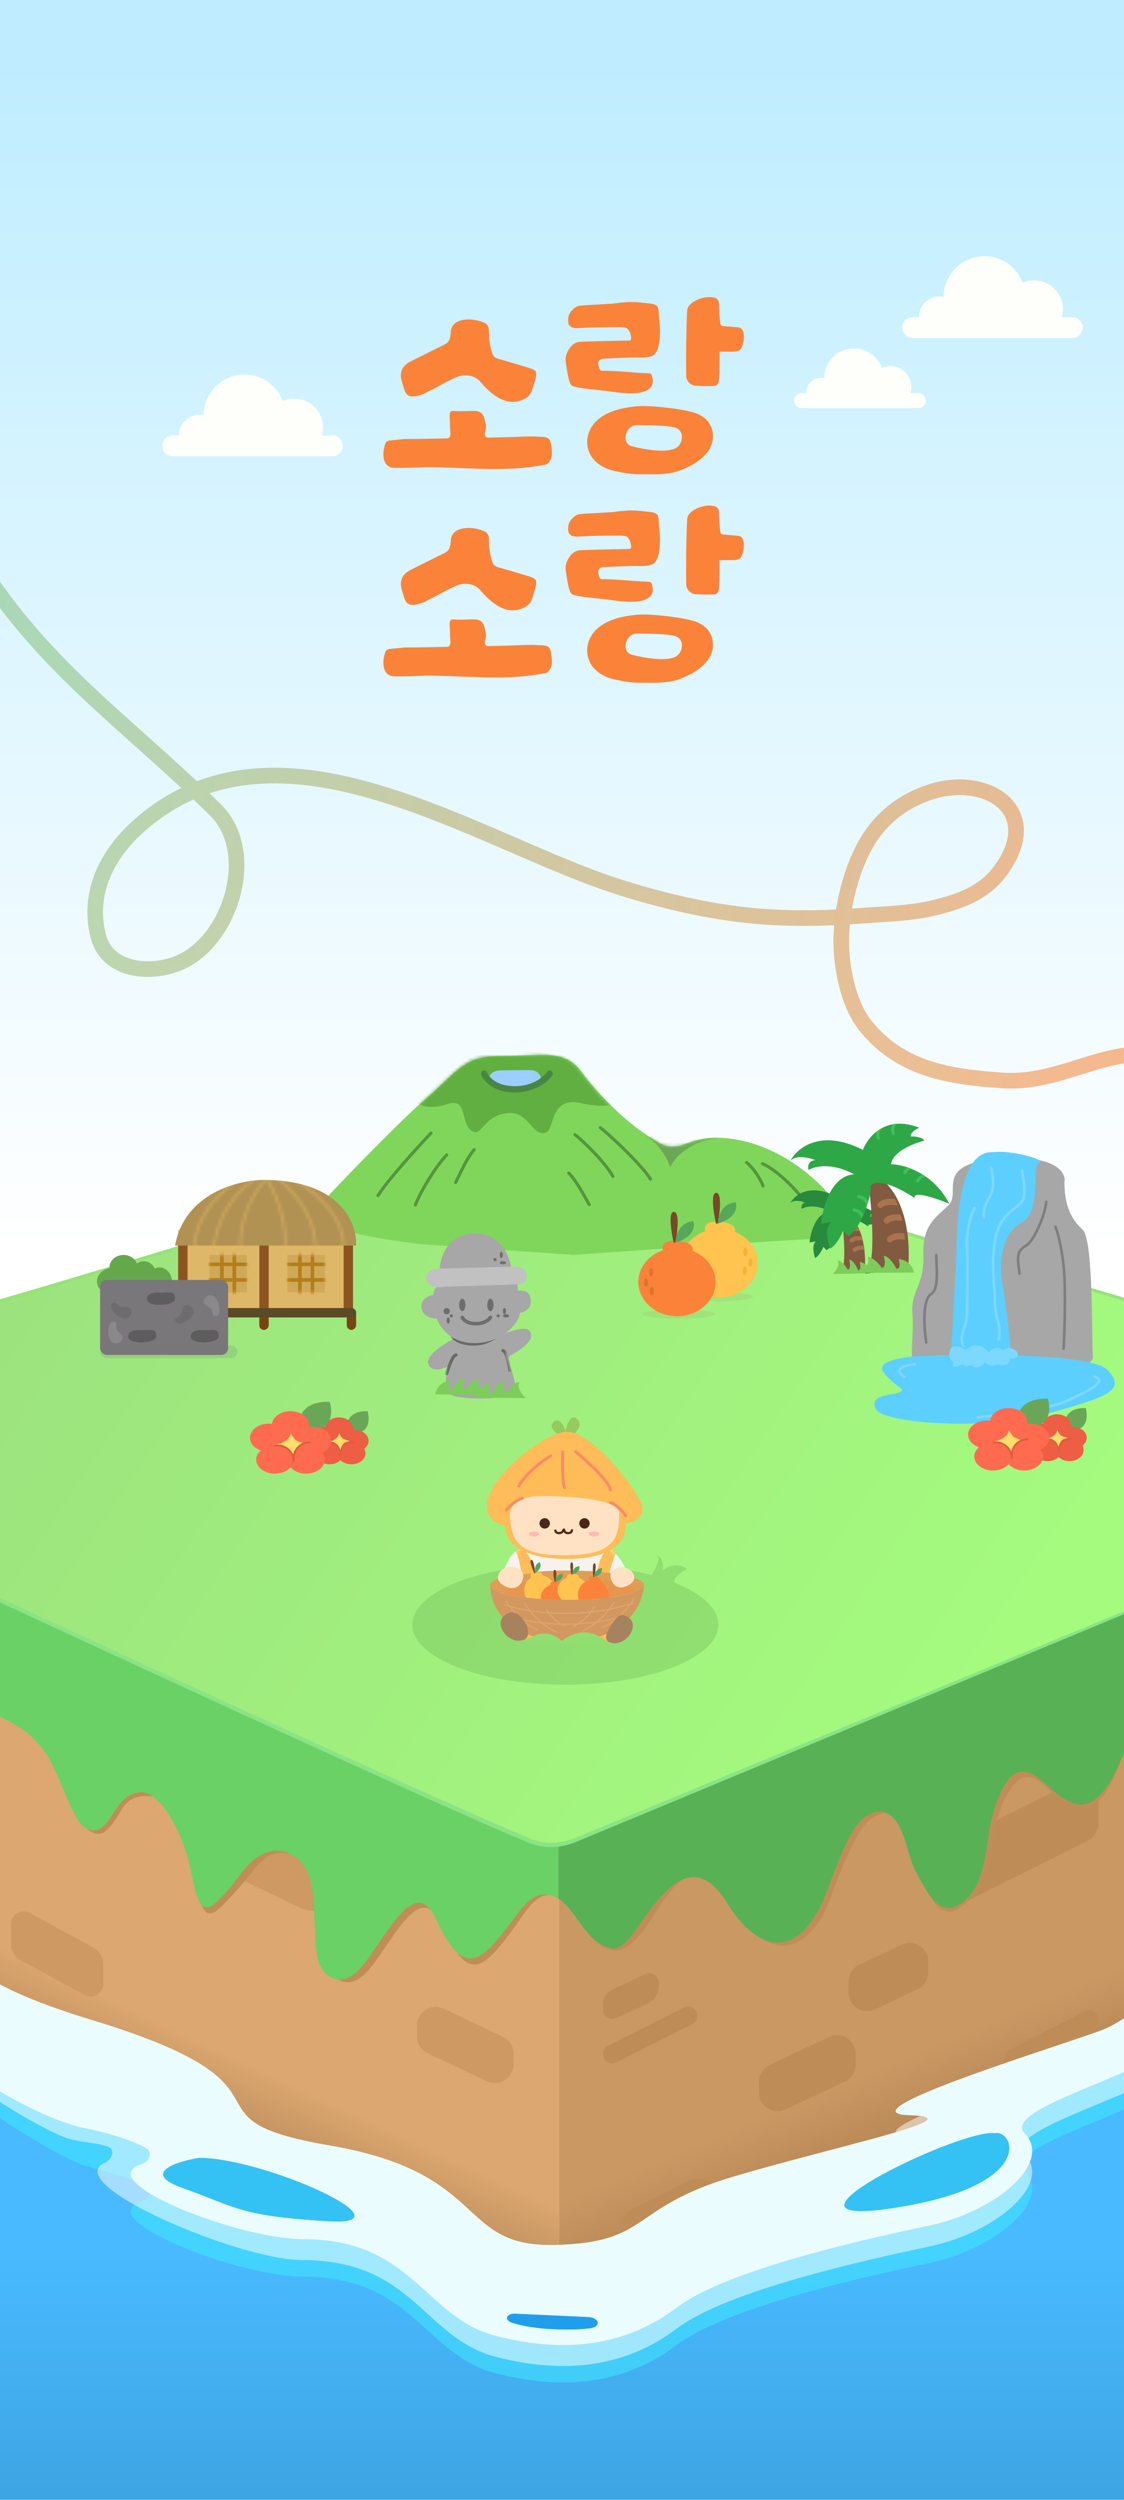 <svg width="360" height="800" viewBox="0 0 360 800" fill="none" xmlns="http://www.w3.org/2000/svg">
<g clip-path="url(#clip0_133_1228)">
<rect width="360" height="800" fill="url(#paint0_linear_133_1228)"/>
<rect y="574.612" width="360" height="376" fill="url(#paint1_linear_133_1228)"/>
<path fill-rule="evenodd" clip-rule="evenodd" d="M300.924 108.155H315.316H331.235H343.449C345.282 108.155 346.768 106.669 346.768 104.836C346.768 103.003 345.282 101.517 343.449 101.517H340.084C340.322 100.7 340.449 99.835 340.449 98.941C340.449 93.853 336.324 89.728 331.235 89.728C329.931 89.728 328.69 89.999 327.565 90.488C325.706 85.529 320.923 82 315.316 82C308.116 82 302.275 87.818 302.238 95.01C301.814 94.924 301.374 94.879 300.924 94.879C297.258 94.879 294.286 97.851 294.286 101.517H292.311C290.478 101.517 288.992 103.003 288.992 104.836C288.992 106.669 290.478 108.155 292.311 108.155H300.924Z" fill="#FEFFFB"/>
<path fill-rule="evenodd" clip-rule="evenodd" d="M63.927 146.013H78.319H94.238H106.452C108.285 146.013 109.771 144.527 109.771 142.694C109.771 140.861 108.285 139.375 106.452 139.375H103.087C103.324 138.558 103.452 137.694 103.452 136.799C103.452 131.711 99.327 127.586 94.238 127.586C92.934 127.586 91.693 127.857 90.568 128.346C88.709 123.387 83.926 119.858 78.319 119.858C71.119 119.858 65.278 125.676 65.241 132.868C64.817 132.782 64.377 132.738 63.927 132.738C60.261 132.738 57.289 135.709 57.289 139.375H55.314C53.481 139.375 51.995 140.861 51.995 142.694C51.995 144.527 53.481 146.013 55.314 146.013H63.927Z" fill="#FEFFFB"/>
<path fill-rule="evenodd" clip-rule="evenodd" d="M273.588 130.611C273.576 130.612 273.564 130.612 273.552 130.612C273.54 130.612 273.528 130.612 273.516 130.611H263.083C263.073 130.612 263.063 130.612 263.053 130.612C263.043 130.612 263.033 130.612 263.023 130.611H256.769C255.432 130.611 254.348 129.527 254.348 128.19C254.348 126.853 255.432 125.769 256.769 125.769H258.21C258.21 123.094 260.378 120.926 263.053 120.926C263.381 120.926 263.702 120.959 264.012 121.021C264.039 115.775 268.3 111.53 273.552 111.53C277.643 111.53 281.133 114.105 282.489 117.722C283.309 117.366 284.215 117.168 285.166 117.168C288.879 117.168 291.888 120.177 291.888 123.89C291.888 124.542 291.795 125.173 291.622 125.769H294.077C295.414 125.769 296.498 126.853 296.498 128.19C296.498 129.527 295.414 130.611 294.077 130.611H285.179C285.175 130.611 285.171 130.611 285.166 130.611C285.162 130.611 285.158 130.611 285.154 130.611H273.588Z" fill="#FEFFFB"/>
<path d="M-9.588 175.877C12.108 212.527 39.986 230.532 68.992 259.186C82.558 272.587 74.104 300.314 58.156 307.783C48.959 312.091 34.43 311.123 31.471 299.597C27.951 285.884 34.256 273.518 44.182 264.58C89.159 224.076 153.05 269.65 198.678 283.997C214.142 288.86 230.223 292.522 246.445 293.485C256.046 294.054 265.788 293.852 275.376 293.101C283.269 292.484 291.309 292.399 299.036 290.548C307.287 288.571 315.089 285.86 320.365 278.74C334.554 259.588 316.337 247.574 298.027 253.446C289.41 256.21 282.147 261.783 277.569 269.693C271.903 279.485 268.763 293.627 269.564 304.85C270.122 312.662 272.298 322.247 277.372 328.475C288.593 342.25 303.999 344.596 320.945 345.764C343.709 347.332 359.366 329.241 382.829 341.894" stroke="url(#paint2_linear_133_1228)" stroke-opacity="0.5" stroke-width="5" stroke-linecap="round"/>
<path d="M230.462 179.251V185.191C230.462 185.851 230.342 187.051 230.222 188.731C230.102 189.691 229.502 190.231 228.542 190.231C226.382 190.291 224.582 190.291 223.022 190.171C222.122 190.171 221.342 189.811 220.742 189.211C220.142 188.611 219.782 187.891 219.782 187.051C219.722 184.111 219.722 180.391 219.782 175.891C219.782 175.231 219.842 173.671 219.902 171.271C219.962 168.871 220.022 167.191 220.082 166.291C220.082 163.723 223.828 162.173 226.082 161.851C226.502 161.791 226.922 161.791 227.402 161.791C228.122 161.851 228.662 161.911 229.022 162.031C229.862 162.391 230.282 162.991 230.282 163.891C230.282 165.571 230.402 167.731 230.702 170.251C230.762 170.731 231.122 171.031 231.842 171.091C234.722 171.331 236.342 171.451 236.702 171.511C237.542 171.751 238.082 172.411 238.202 173.611C238.382 175.411 238.082 177.031 237.242 178.411C237.002 178.831 236.282 179.131 235.202 179.251H230.462ZM193.156 181.503C192.289 181.552 191.523 182.172 191.588 183.038C191.612 183.364 191.669 183.703 191.762 184.051C192.002 185.011 192.362 185.431 192.962 185.371C194.042 185.311 196.682 185.431 200.882 185.731C204.203 186.016 206.511 186.151 207.806 186.165C208.282 186.17 208.714 186.481 208.821 186.944C209.077 188.064 209.14 188.829 209.042 189.271C208.029 194.335 197.25 192.175 194.402 191.851C189.902 191.371 187.142 191.071 186.182 190.891C184.502 190.651 183.422 190.351 183.062 190.051C182 189.166 181.449 184.036 181.202 182.551C180.962 181.171 181.382 179.731 182.342 178.291C183.302 176.851 184.502 176.131 186.002 176.071C187.442 176.011 190.262 175.951 194.342 175.831C198.422 175.771 200.882 175.711 201.842 175.651C202.212 175.176 202.142 175.165 202.142 174.631C202.022 174.031 201.902 173.551 201.842 173.251C201.722 172.951 201.542 172.651 201.302 172.291C201.062 171.931 200.702 171.691 200.222 171.571C199.742 171.451 199.142 171.391 198.362 171.391C193.082 171.391 188.822 171.511 185.642 171.691C184.142 171.811 183.122 171.631 182.522 171.031C181.922 170.431 181.802 169.411 182.102 167.971C182.336 166.566 184.208 164.739 185.522 164.551C186.842 164.431 188.642 164.311 191.042 164.191C193.442 164.071 195.002 163.951 195.842 163.891C196.202 163.891 197.102 163.771 198.602 163.591C200.102 163.471 201.242 163.351 202.082 163.351C203.942 163.351 206.222 163.591 208.922 163.951C209.762 164.131 210.362 164.431 210.602 164.851C210.842 165.331 210.962 166.051 211.022 167.011C211.022 167.491 211.082 168.391 211.202 169.711C211.322 171.091 211.382 172.051 211.382 172.531C211.382 173.011 211.322 173.731 211.322 174.691C211.262 175.651 211.142 176.491 210.962 177.271C210.542 179.131 209.822 180.271 208.862 180.631C207.842 181.051 206.042 181.231 203.522 181.111C202.682 181.111 200.702 181.171 197.642 181.291C195.721 181.367 194.226 181.442 193.156 181.503Z" fill="#FA8339"/>
<path d="M230.462 112.538V118.478C230.462 119.138 230.342 120.338 230.222 122.018C230.102 122.978 229.502 123.518 228.542 123.518C226.382 123.578 224.582 123.578 223.022 123.458C222.122 123.458 221.342 123.098 220.742 122.498C220.142 121.898 219.782 121.178 219.782 120.338C219.722 117.398 219.722 113.678 219.782 109.178C219.782 108.518 219.842 106.958 219.902 104.558C219.962 102.158 220.022 100.478 220.082 99.578C220.082 97.01 223.828 95.46 226.082 95.138C226.502 95.078 226.922 95.078 227.402 95.078C228.122 95.138 228.662 95.198 229.022 95.317C229.862 95.677 230.282 96.278 230.282 97.177C230.282 98.858 230.402 101.018 230.702 103.538C230.762 104.018 231.122 104.318 231.842 104.378C234.722 104.618 236.342 104.738 236.702 104.798C237.542 105.038 238.082 105.698 238.202 106.898C238.382 108.698 238.082 110.318 237.242 111.698C237.002 112.118 236.282 112.418 235.202 112.538H230.462ZM193.156 114.789C192.289 114.838 191.523 115.458 191.588 116.324C191.612 116.65 191.669 116.989 191.762 117.338C192.002 118.298 192.362 118.718 192.962 118.658C194.042 118.598 196.682 118.718 200.882 119.018C204.203 119.302 206.511 119.437 207.806 119.451C208.282 119.456 208.714 119.767 208.821 120.23C209.077 121.35 209.14 122.115 209.042 122.558C208.029 127.621 197.25 125.461 194.402 125.138C189.902 124.658 187.142 124.358 186.182 124.178C184.502 123.938 183.422 123.638 183.062 123.338C182 122.452 181.449 117.322 181.202 115.838C180.962 114.458 181.382 113.018 182.342 111.578C183.302 110.138 184.502 109.418 186.002 109.358C187.442 109.298 190.262 109.238 194.342 109.118C198.422 109.058 200.882 108.998 201.842 108.938C202.212 108.462 202.142 108.451 202.142 107.918C202.022 107.318 201.902 106.838 201.842 106.538C201.722 106.238 201.542 105.938 201.302 105.578C201.062 105.218 200.702 104.978 200.222 104.858C199.742 104.738 199.142 104.678 198.362 104.678C193.082 104.678 188.822 104.798 185.642 104.978C184.142 105.098 183.122 104.918 182.522 104.318C181.922 103.718 181.802 102.698 182.102 101.258C182.336 99.852 184.208 98.025 185.522 97.838C186.842 97.718 188.642 97.597 191.042 97.478C193.442 97.358 195.002 97.237 195.842 97.177C196.202 97.177 197.102 97.058 198.602 96.877C200.102 96.757 201.242 96.638 202.082 96.638C203.942 96.638 206.222 96.877 208.922 97.237C209.762 97.418 210.362 97.718 210.602 98.138C210.842 98.618 210.962 99.338 211.022 100.298C211.022 100.778 211.082 101.678 211.202 102.998C211.322 104.378 211.382 105.338 211.382 105.818C211.382 106.298 211.322 107.018 211.322 107.978C211.262 108.938 211.142 109.778 210.962 110.558C210.542 112.418 209.822 113.558 208.862 113.918C207.842 114.338 206.042 114.518 203.522 114.398C202.682 114.398 200.702 114.458 197.642 114.578C195.721 114.653 194.226 114.728 193.156 114.789Z" fill="#FA8339"/>
<path fill-rule="evenodd" clip-rule="evenodd" d="M205.972 196.651C208.252 196.651 211.012 196.891 214.132 197.251C217.252 197.611 219.892 198.091 222.052 198.691C225.893 199.825 228.352 202.403 228.352 206.431C228.352 211.86 222.596 215.46 218.032 217.171C214.633 218.587 210.247 218.543 206.427 218.504C205.819 218.497 205.225 218.491 204.652 218.491C202.092 218.491 199.465 218.006 196.972 217.471C194.687 217.014 192.156 215.89 190.552 214.171C187.728 211.452 187.275 206.964 189.352 203.551C191.572 199.831 196.192 197.551 203.152 196.831C204.052 196.711 205.012 196.651 205.972 196.651ZM217.312 209.431C218.032 208.651 218.392 207.691 218.392 206.491C218.392 204.811 217.432 203.791 215.632 203.371C213.652 203.011 209.752 202.771 203.932 202.771H203.872C200.324 202.771 198.689 208.937 202.732 209.611C205.712 210.424 214.917 212.225 217.312 209.431Z" fill="#FA8339"/>
<path fill-rule="evenodd" clip-rule="evenodd" d="M205.972 129.937C208.252 129.937 211.012 130.177 214.132 130.537C217.252 130.897 219.892 131.377 222.052 131.977C225.893 133.111 228.352 135.689 228.352 139.717C228.352 145.146 222.596 148.746 218.032 150.457C214.633 151.873 210.247 151.829 206.427 151.79C205.819 151.783 205.225 151.777 204.652 151.777C202.092 151.777 199.465 151.292 196.972 150.757C194.687 150.3 192.156 149.177 190.552 147.457C187.728 144.738 187.275 140.25 189.352 136.837C191.572 133.117 196.192 130.837 203.152 130.117C204.052 129.997 205.012 129.937 205.972 129.937ZM217.312 142.717C218.032 141.937 218.392 140.977 218.392 139.777C218.392 138.097 217.432 137.077 215.632 136.657C213.652 136.297 209.752 136.057 203.932 136.057H203.872C200.324 136.057 198.689 142.224 202.732 142.897C205.712 143.71 214.917 145.511 217.312 142.717Z" fill="#FA8339"/>
<path d="M176.642 209.851C176.762 210.631 176.762 211.351 176.762 212.011C176.762 212.671 176.582 213.271 176.342 213.811C175.862 214.711 175.382 215.251 174.782 215.371C174.062 215.551 173.222 215.731 172.142 215.851C160.584 217.778 148.167 216.211 136.502 216.211C135.422 216.271 133.802 216.331 131.642 216.391C129.482 216.451 127.862 216.451 126.782 216.451C122.346 216.673 122.303 211.928 123.362 208.831C123.602 208.111 124.082 207.751 124.802 207.691L129.602 207.211C133.899 207.211 138.485 207.115 143.316 207.009C143.957 206.995 144.302 206.113 144.302 205.471V205.471C144.182 204.751 144.122 203.731 144.122 202.411C144.062 201.091 144.002 200.131 144.002 199.651C144.002 198.748 144.299 198.211 145.262 198.211C147.446 198.43 149.672 198.211 151.862 198.211C153.122 198.271 153.962 198.571 154.442 199.171C154.922 199.771 155.282 200.911 155.582 202.591C155.701 203.424 155.61 204.31 155.309 205.265C155.084 205.982 155.583 206.775 156.335 206.76C161.891 206.65 165.59 206.541 167.342 206.431C169.682 206.371 171.542 206.371 172.862 206.491C176.291 206.491 176.248 207.49 176.642 209.851ZM155.582 170.251C156.147 170.675 156.602 171.518 156.602 172.231C156.542 174.991 156.902 177.451 157.622 179.611C157.922 180.691 158.582 181.291 159.542 181.531C162.302 182.311 165.842 183.331 170.042 184.651C170.762 184.891 171.242 185.191 171.542 185.551C172.28 186.659 170.913 189.748 170.582 191.071C170.222 192.511 169.502 193.471 168.542 194.071C162.789 197.455 157.755 193.372 154.062 189.151C152.425 186.874 148.926 186.17 145.862 187.531C142.493 189.117 139.282 190.971 135.962 192.631C135.482 192.871 134.822 193.111 134.042 193.291C129.859 194.487 129.733 192.129 128.762 188.971C127.802 186.031 128.702 183.811 131.522 182.371C138.482 178.891 142.082 177.091 142.382 176.971C143.102 176.611 143.642 176.131 143.882 175.531C144.122 174.931 144.302 174.211 144.362 173.251C144.362 168.02 152.019 168.292 155.582 170.251Z" fill="#FA8339"/>
<path d="M176.642 143.138C176.762 143.918 176.762 144.638 176.762 145.298C176.762 145.958 176.582 146.558 176.342 147.098C175.862 147.998 175.382 148.538 174.782 148.658C174.062 148.838 173.222 149.018 172.142 149.138C160.584 151.064 148.167 149.498 136.502 149.498C135.422 149.558 133.802 149.618 131.642 149.678C129.482 149.738 127.862 149.738 126.782 149.738C122.346 149.959 122.303 145.214 123.362 142.118C123.602 141.398 124.082 141.038 124.802 140.978L129.602 140.498C133.899 140.498 138.485 140.401 143.316 140.295C143.957 140.281 144.302 139.399 144.302 138.758V138.758C144.182 138.038 144.122 137.018 144.122 135.698C144.062 134.378 144.002 133.418 144.002 132.938C144.002 132.034 144.299 131.498 145.262 131.498C147.446 131.716 149.672 131.498 151.862 131.498C153.122 131.558 153.962 131.858 154.442 132.458C154.922 133.058 155.282 134.198 155.582 135.878C155.701 136.711 155.61 137.596 155.309 138.551C155.084 139.268 155.583 140.061 156.335 140.046C161.891 139.936 165.59 139.827 167.342 139.718C169.682 139.658 171.542 139.658 172.862 139.778C176.291 139.778 176.248 140.776 176.642 143.138ZM155.582 103.538C156.147 103.961 156.602 104.805 156.602 105.518C156.542 108.278 156.902 110.738 157.622 112.898C157.922 113.978 158.582 114.578 159.542 114.818C162.302 115.598 165.842 116.618 170.042 117.938C170.762 118.178 171.242 118.478 171.542 118.838C172.28 119.945 170.913 123.034 170.582 124.358C170.222 125.798 169.502 126.758 168.542 127.358C162.789 130.741 157.755 126.658 154.062 122.438C152.425 120.16 148.926 119.456 145.862 120.818C142.493 122.403 139.282 124.258 135.962 125.918C135.482 126.158 134.822 126.398 134.042 126.578C129.859 127.773 129.733 125.415 128.762 122.258C127.802 119.318 128.702 117.098 131.522 115.658C138.482 112.178 142.082 110.378 142.382 110.258C143.102 109.898 143.642 109.418 143.882 108.818C144.122 108.218 144.302 107.498 144.362 106.538C144.362 101.306 152.019 101.578 155.582 103.538Z" fill="#FA8339"/>
<path fill-rule="evenodd" clip-rule="evenodd" d="M179.141 740.938V453.924C181.07 453.671 182.691 453.538 183.972 453.538C200.789 453.538 273.954 475.958 335.494 494.816C345.535 497.893 355.267 500.875 364.394 503.65V649.489L222.887 725.724L218.533 728.07L205.855 734.899C197.541 739.378 188.294 741.391 179.141 740.938Z" fill="url(#paint3_linear_133_1228)"/>
<path fill-rule="evenodd" clip-rule="evenodd" d="M-1.132 649.574V504.403C9.077 501.349 19.989 498.054 31.226 494.662C89.352 477.114 156.154 456.947 179.141 453.928V741.059C171.668 740.689 164.258 738.675 157.47 735.018L-1.132 649.574Z" fill="url(#paint4_linear_133_1228)"/>
<path d="M299.425 596.111C299.425 593.836 300.712 591.756 302.747 590.741L343.104 570.614C347.093 568.625 351.782 571.526 351.782 575.983V583.734C351.782 586.008 350.496 588.088 348.46 589.103L308.103 609.23C304.114 611.219 299.425 608.318 299.425 603.861V596.111Z" fill="#BE8C56"/>
<path d="M271.768 634.214C271.768 631.898 273.1 629.789 275.192 628.795L288.738 622.356C292.72 620.463 297.314 623.366 297.314 627.775V631.172C297.314 633.488 295.981 635.597 293.89 636.591L280.343 643.031C276.362 644.923 271.768 642.02 271.768 637.612V634.214Z" fill="#BE8C56"/>
<path d="M243.096 666.248C243.096 663.926 244.435 661.813 246.535 660.822L265.486 651.878C269.466 649.999 274.046 652.903 274.046 657.304V660.719C274.046 663.041 272.707 665.154 270.607 666.145L251.657 675.089C247.677 676.967 243.096 674.064 243.096 669.663V666.248Z" fill="#BE8C56"/>
<path d="M193.135 641.281C193.135 639.336 194.262 637.568 196.025 636.748L206.723 631.769C208.712 630.844 210.989 632.296 210.989 634.489V635.703C210.989 638.037 209.636 640.158 207.52 641.143L197.401 645.852C195.412 646.778 193.135 645.326 193.135 643.132V641.281Z" fill="#BE8C56"/>
<path d="M199.42 712.233C199.42 709.954 200.712 707.871 202.754 706.858L220.879 697.869C224.867 695.891 229.545 698.792 229.545 703.244V706.534C229.545 708.813 228.253 710.896 226.211 711.909L208.086 720.898C204.098 722.876 199.42 719.975 199.42 715.523V712.233Z" fill="#BE8C56"/>
<path d="M321.574 658.777C321.574 657.665 322.195 656.645 323.184 656.136L347.45 643.636C349.428 642.618 351.782 644.053 351.782 646.277V646.277C351.782 647.39 351.161 648.409 350.172 648.919L325.905 661.419C323.928 662.437 321.574 661.002 321.574 658.777V658.777Z" fill="#BE8C56"/>
<path d="M193.135 657.334C193.135 656.207 193.77 655.175 194.777 654.668L219.015 642.461C221.001 641.461 223.343 642.904 223.343 645.127V645.127C223.343 646.254 222.708 647.286 221.701 647.793L197.462 660C195.477 661 193.135 659.557 193.135 657.334V657.334Z" fill="#BE8C56"/>
<path d="M164.5 657.221C164.5 654.899 163.16 652.786 161.06 651.795L142.11 642.851C138.13 640.973 133.549 643.876 133.549 648.277V651.692C133.549 654.014 134.888 656.127 136.988 657.118L155.939 666.062C159.919 667.941 164.5 665.037 164.5 660.636V657.221Z" fill="#CE9963"/>
<path d="M105.722 602.109C105.722 599.787 104.382 597.674 102.283 596.683L83.332 587.739C79.352 585.861 74.771 588.764 74.771 593.165V596.58C74.771 598.902 76.11 601.015 78.21 602.006L97.161 610.95C101.141 612.829 105.722 609.925 105.722 605.524V602.109Z" fill="#CE9963"/>
<path d="M33.074 628.585C33.074 626.385 31.87 624.361 29.936 623.311L9.449 612.195C6.784 610.749 3.541 612.678 3.541 615.711V622.103C3.541 624.303 4.746 626.327 6.68 627.377L27.166 638.493C29.832 639.939 33.074 638.01 33.074 634.977V628.585Z" fill="#CE9963"/>
<path d="M181.977 365.871C162.533 365.871 52.128 401.348 -2.661 417.104L-3.535 517.407L179.992 601.593L363.519 523.025L364.394 417.104C313.012 402.2 201.842 365.871 181.977 365.871Z" fill="url(#paint5_linear_133_1228)" stroke="#96E375"/>
<path fill-rule="evenodd" clip-rule="evenodd" d="M-0.35 549.22L-0.859 514.017C64.378 544.368 145.141 581.608 169.879 591.872C172.857 593.108 175.907 593.466 178.941 593.098V593.112C179.008 593.104 179.074 593.096 179.141 593.087V607.577C178.569 607.215 177.962 606.901 177.312 606.644V606.629C171.662 605.219 168.117 612.278 163.867 618.003C154.044 631.237 149.855 633.842 141.673 616.631C141.44 616.141 141.21 615.658 140.983 615.185C135.921 604.663 129.608 613.978 123.339 623.226C123.177 623.466 123.014 623.706 122.852 623.946C118.508 630.371 114.245 636.678 108.4 633.536C101.763 631.951 101.166 620.013 100.507 610.258C100.414 608.875 100.32 607.484 100.212 606.104C99.722 599.828 98.261 594.634 91.779 593.098C87.681 592.127 84.108 594.479 80.367 599.503C78.191 602.426 73.58 607.604 70.367 610.644C65.276 615.461 64.042 609.309 62.367 600.963C60.337 590.843 60.606 575.945 49.623 575.008C40.984 573.707 39.713 578.164 37.534 581.452C35.032 585.229 32.722 588.717 28.536 585.772C26.521 584.99 27.554 579.814 25.561 575.008C25.134 573.977 24.736 573.019 24.381 572.202C20.46 563.189 17.102 554.724 -0.35 549.22Z" fill="#C08D58"/>
<path d="M364.867 514.435L184.806 588.781C182.848 589.589 180.861 590.134 178.868 590.376V590.361C175.732 590.741 172.581 590.371 169.503 589.094C143.915 578.471 59.902 540.054 -7.546 508.656" stroke="#89E485" stroke-width="1.5"/>
<path fill-rule="evenodd" clip-rule="evenodd" d="M-7.132 546.809V509.503C60.28 540.775 143.734 579.143 169.297 589.718C172.374 590.991 175.525 591.36 178.661 590.981V590.996C178.73 590.988 178.799 590.979 178.868 590.97V607.618C178.277 607.246 177.649 606.922 176.977 606.657V606.642C171.14 605.189 168.515 608.714 164.124 614.612C153.976 628.244 148.608 632.965 140.151 615.228C139.91 614.723 139.672 614.224 139.438 613.738C134.207 602.897 127.683 612.494 121.206 622.023C121.038 622.27 120.87 622.517 120.702 622.764C116.213 629.384 111.808 635.882 105.769 632.645C100.282 629.705 101.244 621.009 100.564 610.958C100.467 609.533 100.37 608.101 100.259 606.679C99.753 600.212 97.251 594.093 90.553 592.511C86.318 591.511 81.426 593.908 77.561 599.084C75.312 602.095 72.748 605.529 69.429 608.661C64.168 613.625 62.893 607.287 61.162 598.687C59.064 588.261 52.26 573.545 44.948 573.545C40.459 573.998 38.586 576.822 36.335 580.21C33.75 584.102 31.362 587.695 27.037 584.661C24.955 583.856 22.227 577.294 20.168 572.342C19.727 571.281 19.316 570.293 18.949 569.452C14.898 560.166 10.901 552.48 -7.132 546.809Z" fill="#6AD166"/>
<path fill-rule="evenodd" clip-rule="evenodd" d="M179.141 607.746V593.577C181.067 593.321 182.987 592.782 184.879 591.997L365.141 517.136L363.777 548.782C363.479 549.642 363.132 550.707 362.738 551.919C359.798 560.95 355.647 577.339 347.558 578.545C343.23 579.19 338.707 575.136 335.52 572.28C334.903 571.727 334.336 571.219 333.831 570.799C330.025 567.635 326.776 567.995 323.863 572.28C320.198 577.67 318.769 583.495 317.737 590.394C316.409 599.266 313.584 606.751 306.893 610.839C300.652 614.652 297.725 606.396 293.669 598.477C292.61 596.409 291.85 593.818 291.104 591.272C289.261 584.987 287.731 577.565 280.246 581.275C275.203 583.305 270.026 596.654 266.878 605.021C265.735 608.058 264.716 610.767 263.817 612.611C252.705 631.384 240.661 620.609 231.723 606.066C216.875 585.516 209.715 622.09 198.298 624.087C192.995 625.015 189.16 619.644 186.286 615.654C184.363 612.982 181.793 609.432 179.141 607.746Z" fill="#C08D58"/>
<path fill-rule="evenodd" clip-rule="evenodd" d="M178.868 607.603V591.005C180.794 590.749 182.714 590.211 184.606 589.425L364.868 514.564V546.892C364.569 547.752 364.223 548.817 363.828 550.029C360.889 559.06 355.294 576.248 347.205 577.454C342.877 578.099 338.354 574.046 335.167 571.189C334.55 570.636 333.983 570.129 333.477 569.708C329.672 566.544 325.575 565.637 322.661 569.923C318.996 575.313 317.567 581.138 316.535 588.037C315.208 596.908 313.932 605.436 307.242 609.524C301.001 613.337 297.231 606.544 293.175 598.625C292.116 596.557 291.356 593.966 290.61 591.42C288.767 585.135 285.85 576.981 278.365 580.691C273.322 582.721 269.242 593.567 266.093 601.934C264.951 604.97 263.931 607.68 263.033 609.524C254.149 627.76 241.948 623.715 233.011 609.173C222.326 591.787 212.575 604.83 204.581 616.206C201.925 619.987 199.412 623.564 196.431 623.564C191.116 622.839 188.24 618.845 185.366 614.854C183.443 612.183 181.52 609.289 178.868 607.603Z" fill="#58B155"/>
<g filter="url(#filter0_f_133_1228)">
<path d="M29.417 658.425C-34.255 639.073 -6.148 627.154 -0.53 625.282V622.686C-83.415 631.64 15.047 689.419 26.958 692.992C32.469 694.645 40.197 696.313 46.58 699.413C48.983 700.58 48.071 703.661 45.52 704.456C28.306 709.82 76.259 728.566 96.963 728.566C132.28 728.566 135.762 753.503 158.643 759.472C181.525 765.441 200.925 762.457 216.842 750.415C232.76 738.372 277.031 728.566 297.922 724.155C318.814 719.744 337.219 704.258 328.265 694.807C319.312 685.356 380.464 673.634 395.699 653.034C410.933 632.434 385.297 618.053 372.812 618.677C360.328 619.301 363.449 632.41 372.812 633.034C382.176 633.658 369.328 655.827 351.85 662.07C334.371 668.312 269.451 688.288 291.299 688.912C313.147 689.536 268.541 698.579 234.832 708.566C201.124 718.554 208.615 729.79 177.403 730.415C146.191 731.039 156.803 707.318 105.616 698.579C54.429 689.839 101.36 680.29 29.417 658.425Z" fill="#3FECFF" fill-opacity="0.5"/>
</g>
<g filter="url(#filter1_f_133_1228)">
<path d="M29.416 653.151C-34.255 633.8 -6.148 621.881 -0.53 620.008V617.413C-83.415 626.366 9.657 680.728 21.568 684.301C26.587 685.807 30.452 685.545 34.503 686.984C37.021 687.878 36.051 691.005 33.612 692.097C18.888 698.688 76.348 723.293 96.963 723.293C132.28 723.293 135.762 748.23 158.643 754.199C181.525 760.168 200.925 757.183 216.842 745.141C232.76 733.099 277.03 723.293 297.922 718.881C318.814 714.47 337.219 698.984 328.265 689.533C319.312 680.082 380.464 668.36 395.698 647.76C410.933 627.161 385.297 612.779 372.812 613.403C360.327 614.027 363.449 627.136 372.812 627.76C382.176 628.385 369.328 650.554 351.849 656.796C334.371 663.038 269.45 683.014 291.299 683.638C313.147 684.262 268.541 693.305 234.832 703.293C201.124 713.281 208.615 724.517 177.403 725.141C146.191 725.765 156.803 702.044 105.616 693.305C54.429 684.566 101.36 675.016 29.416 653.151Z" fill="white" fill-opacity="0.5"/>
</g>
<path d="M29.416 646.443C-34.255 627.092 -6.148 615.173 -0.53 613.3V610.705C-83.415 619.658 -0.53 675.519 26.958 681.01C32.609 682.139 40.288 684.063 46.635 687.339C49.01 688.565 48.071 691.679 45.52 692.474C28.306 697.839 76.259 716.585 96.963 716.585C132.28 716.585 135.762 741.522 158.643 747.491C181.525 753.46 200.925 750.475 216.842 738.433C232.76 726.391 277.031 716.585 297.922 712.173C318.814 707.762 337.219 692.276 328.265 682.825C319.312 673.374 380.464 661.652 395.699 641.052C410.933 620.453 385.297 606.071 372.812 606.695C360.328 607.319 363.449 620.428 372.812 621.052C382.176 621.677 369.328 643.846 351.85 650.088C334.371 656.33 269.451 676.306 291.299 676.93C313.147 677.554 268.541 686.597 234.832 696.585C201.124 706.573 208.615 717.809 177.403 718.433C146.191 719.057 156.803 695.336 105.616 686.597C54.429 677.858 101.36 668.308 29.416 646.443Z" fill="#EAFCFE"/>
<path d="M318.545 682.665C324.801 681.52 331.768 698.653 289.765 706.031C237.261 715.253 307.149 681.219 318.545 682.665Z" fill="#34C1F3"/>
<path d="M177.487 745.425C171.263 745.14 166.941 744.312 164.034 743.356C161.271 742.447 162.167 740.308 165.073 740.442L188.309 741.506C192.171 741.683 192.629 744.751 188.784 745.155C185.641 745.485 181.882 745.626 177.487 745.425Z" fill="#1F9EEB"/>
<path d="M58.603 700.265C45.01 695.498 56.323 691.806 63.678 690.555C84.862 690.555 133.409 712.622 104.722 710.857C76.035 709.091 75.594 706.223 58.603 700.265Z" fill="#34C1F3"/>
<path fill-rule="evenodd" clip-rule="evenodd" d="M208.706 504.074C210.05 501.814 211.542 498.666 210.577 497.701C211.31 497.979 212.67 499.355 212.245 502.631C213.484 501.468 216.795 499.734 220.132 502.1C218.555 502.788 215.815 504.515 215.955 506.447C224.691 509.915 230.083 514.679 230.083 519.937C230.083 530.544 208.14 539.142 181.073 539.142C154.005 539.142 132.062 530.544 132.062 519.937C132.062 509.331 154.005 500.732 181.073 500.732C191.323 500.732 200.839 501.966 208.706 504.074Z" fill="#65AA50" fill-opacity="0.3"/>
<path d="M177.282 455.076C174.996 457.363 180.225 459.968 180.225 460.167L181.895 460.445C183.804 459.265 187.089 456.373 184.957 454.241C182.826 452.11 181.524 455.898 181.14 458.059C180.616 456.302 179.111 453.247 177.282 455.076Z" fill="#95CA5E"/>
<path d="M182.367 523.15C173.528 523.15 168.841 524.277 167.602 524.841L168.015 519.296L194.189 518.147L195.729 525.95C194.645 525.094 191.205 523.15 182.367 523.15Z" fill="#FFBC59"/>
<path d="M160.043 510.134C161.113 498.672 164.982 495.728 167.986 495.183C173.282 493.781 184.679 491.02 192.375 494.022C198.611 496.454 201.592 503.281 201.439 507.097C202.355 507.331 204.494 514.106 199.606 514.339C195.695 514.526 195.736 510.368 196.245 508.265C186.011 508.655 165.665 509.854 166.153 511.536C166.764 513.638 165.237 520.413 161.113 517.376C157.813 514.947 159.025 511.536 160.043 510.134Z" fill="#F6F3EE"/>
<ellipse cx="181.623" cy="507.294" rx="24.633" ry="4.692" transform="rotate(-0.141 181.623 507.294)" fill="#E09D56"/>
<path fill-rule="evenodd" clip-rule="evenodd" d="M161.894 488.249C161.468 491.797 164.806 498.893 181.566 498.893C198.325 498.893 200.982 491.399 200.216 487.652C202.77 487.283 207.352 485.387 205.24 480.755C202.6 474.964 189.486 458.188 181.566 458.188C173.646 458.188 149.333 477.902 157.551 486.12C158.505 487.346 160.844 488.05 161.894 488.249ZM172.802 478.796C169.395 478.824 162.736 480.21 163.349 485.524C163.355 485.576 163.361 485.629 163.367 485.681C164.124 492.253 164.752 497.701 180.551 497.701C196.476 497.701 198.349 492.762 198.349 483.991C198.349 481.606 191.792 478.796 172.802 478.796Z" fill="#FFBC59"/>
<path d="M163.349 485.524C162.736 480.21 169.395 478.825 172.801 478.796C191.792 478.796 198.349 481.606 198.349 483.991C198.349 492.762 196.475 497.701 180.551 497.701C164.626 497.701 164.115 492.166 163.349 485.524Z" fill="#FFE2C4"/>
<circle cx="174.457" cy="487.526" r="1.549" fill="#4B2717" stroke="#4B2717" stroke-width="0.234"/>
<ellipse cx="171.05" cy="490.914" rx="1.666" ry="0.822" fill="#FFBAB1"/>
<ellipse cx="190.255" cy="490.914" rx="1.666" ry="0.822" fill="#FFBAB1"/>
<circle cx="187.203" cy="487.526" r="1.549" fill="#4B2717" stroke="#4B2717" stroke-width="0.234"/>
<path d="M177.854 489.82C178.019 490.521 178.727 490.637 178.941 490.637C180.477 490.637 180.327 489.503 180.587 489.503C180.848 489.503 180.587 490.637 181.946 490.637C182.999 490.637 183.108 490.038 183.183 489.713" stroke="#4B2717" stroke-width="0.703" stroke-linecap="round"/>
<mask id="mask0_133_1228" style="mask-type:alpha" maskUnits="userSpaceOnUse" x="160" y="492" width="42" height="20">
<path d="M160.043 510.134C161.113 498.672 164.982 495.728 167.986 495.183C173.282 493.781 184.679 491.02 192.375 494.022C198.611 496.454 201.592 503.281 201.439 507.097L196.245 508.265C186.011 508.655 165.665 509.854 166.153 511.536L160.043 510.134Z" fill="#F6F3EE"/>
</mask>
<g mask="url(#mask0_133_1228)">
<path d="M195.187 503.463L191.349 503.061C192.05 496.193 196.668 493.655 197.705 493.655L199.759 494.782C197.791 495.121 196.007 499.335 195.187 503.463Z" fill="#FFBC59"/>
<path d="M167.135 503.854L171.058 503.439C170.356 496.571 166.446 494.794 165.409 494.794L163.685 495.451C165.74 495.451 166.315 499.727 167.135 503.854Z" fill="#FFBC59"/>
</g>
<path d="M166.161 475.607C166.992 473.945 170.207 469.681 176.42 465.923" stroke="#FC8A65" stroke-width="0.934" stroke-linecap="round"/>
<path d="M180.254 464.581C180.127 467.745 180.063 474.475 180.83 476.086M184.377 464.581C187.956 467.553 195.192 474.149 195.499 476.757" stroke="#FC8A65" stroke-width="0.934" stroke-linecap="round" stroke-linejoin="round"/>
<path d="M162.173 483.252C163.085 482.174 165.39 479.909 167.316 479.471" stroke="#FC8A65" stroke-width="0.934" stroke-linecap="round" stroke-linejoin="round"/>
<path d="M200.392 485.062C199.568 483.915 197.45 481.475 195.564 480.885" stroke="#FC8A65" stroke-width="0.934" stroke-linecap="round" stroke-linejoin="round"/>
<path fill-rule="evenodd" clip-rule="evenodd" d="M203.32 509.398C199.189 510.914 190.989 511.961 181.546 511.984C173.19 512.004 165.805 511.219 161.348 510.002C162.739 508.066 166.14 505.883 173.143 505.957C176.718 505.995 179.514 506.05 181.847 506.096C187.157 506.201 190.073 506.259 194.335 505.957C198.784 505.643 202.386 507.349 203.32 509.398Z" fill="#FA8339" fill-opacity="0.3"/>
<path fill-rule="evenodd" clip-rule="evenodd" d="M170.056 504.895C169.762 504.345 169.723 503.542 171.147 503.229C172.871 502.85 173.793 503.348 173.729 504.123C175.608 504.475 177.187 505.912 177.623 507.897C178.205 510.545 176.53 513.164 173.881 513.746C171.233 514.328 168.614 512.653 168.032 510.004C167.589 507.99 168.452 505.992 170.056 504.895Z" fill="#FFC44F"/>
<path d="M170.185 499.197C169.261 499.37 171.118 503.443 171.134 503.515L171.363 503.464C171.279 501.984 170.924 499.059 170.185 499.197Z" fill="#774928"/>
<path d="M171.344 503.477C171.347 503.356 170.818 500.675 172.87 499.954C173.26 500.565 173.5 502.125 171.344 503.477Z" fill="#56A75A"/>
<path fill-rule="evenodd" clip-rule="evenodd" d="M176.295 507.273C176.132 506.74 176.275 506.042 177.732 506.059C179.498 506.08 180.284 506.695 180.048 507.348C181.799 508.028 183.014 509.583 182.993 511.377C182.964 513.773 180.742 515.688 178.031 515.655C175.319 515.623 173.144 513.655 173.173 511.259C173.195 509.438 174.486 507.894 176.295 507.273Z" fill="#FA8339"/>
<path d="M177.702 502.398C176.762 502.361 177.656 506.238 177.655 506.303L177.89 506.306C178.14 505.016 178.454 502.428 177.702 502.398Z" fill="#774928"/>
<path d="M177.868 506.312C177.899 506.208 177.987 503.796 180.148 503.589C180.391 504.193 180.274 505.583 177.868 506.312Z" fill="#56A75A"/>
<path fill-rule="evenodd" clip-rule="evenodd" d="M181.681 504.861C181.517 504.328 181.66 503.63 183.118 503.647C184.883 503.668 185.669 504.282 185.433 504.936C187.184 505.616 188.399 507.171 188.378 508.965C188.349 511.36 186.128 513.276 183.416 513.243C180.705 513.211 178.53 511.243 178.558 508.847C178.58 507.026 179.871 505.481 181.681 504.861Z" fill="#FFC44F"/>
<path d="M183.088 499.986C182.148 499.949 183.042 503.826 183.041 503.891L183.276 503.893C183.526 502.603 183.839 500.016 183.088 499.986Z" fill="#774928"/>
<path d="M183.255 503.899C183.285 503.796 183.373 501.384 185.534 501.176C185.777 501.78 185.66 503.171 183.255 503.899Z" fill="#56A75A"/>
<path fill-rule="evenodd" clip-rule="evenodd" d="M188.581 505.686C188.466 505.073 188.67 504.295 190.122 504.425C191.881 504.582 192.61 505.335 192.317 506.054C194.002 506.955 195.075 508.801 194.894 510.824C194.653 513.525 192.267 515.519 189.566 515.277C186.866 515.036 184.872 512.65 185.114 509.949C185.297 507.895 186.721 506.25 188.581 505.686Z" fill="#FA8339"/>
<path d="M190.417 500.291C189.483 500.178 190.029 504.62 190.023 504.694L190.257 504.715C190.621 503.278 191.163 500.381 190.417 500.291Z" fill="#774928"/>
<path d="M190.235 504.72C190.275 504.606 190.577 501.89 192.751 501.819C192.939 502.519 192.699 504.079 190.235 504.72Z" fill="#56A75A"/>
<path d="M161.866 507.68C158.205 505.917 159.55 503.443 160.679 502.426C164.136 500.045 166.639 502.112 167.458 503.443C168.136 504.968 166.441 509.883 161.866 507.68Z" fill="#FFE2C4"/>
<path d="M200.887 507.504C204.325 505.848 203.062 503.524 202.001 502.569C198.754 500.333 196.403 502.274 195.634 503.524C194.997 504.957 196.589 509.573 200.887 507.504Z" fill="#FFE2C4"/>
<path fill-rule="evenodd" clip-rule="evenodd" d="M206.223 507.483C205.549 509.96 194.8 511.954 181.634 511.986C168.368 512.019 157.546 510.048 157.01 507.547C157.127 513.054 161.041 525.086 181.996 525.086C200.354 525.086 205.835 513.775 206.223 507.483ZM206.241 507.07C206.243 507.005 206.244 506.941 206.245 506.877L206.185 506.877C206.21 506.941 206.229 507.006 206.241 507.07Z" fill="#D39860"/>
<path fill-rule="evenodd" clip-rule="evenodd" d="M197.881 517.914C196.476 519.085 194.82 520.198 192.924 521.075L192.764 520.731C194.35 519.997 195.765 519.095 197.003 518.133C195.062 518.603 193.141 518.969 191.253 519.246C189.898 520.348 188.317 521.39 186.522 522.221L186.363 521.876C187.908 521.161 189.292 520.286 190.507 519.352C188.692 519.598 186.909 519.762 185.172 519.859C184.672 520.17 184.141 520.461 183.579 520.721L183.419 520.377C183.742 520.227 184.054 520.068 184.356 519.899C183.022 519.958 181.718 519.977 180.448 519.962C180.658 520.074 180.873 520.182 181.094 520.284L180.934 520.629C180.487 520.422 180.061 520.193 179.658 519.948C177.716 519.904 175.86 519.782 174.113 519.604C175.338 520.55 176.735 521.436 178.297 522.159L178.138 522.504C176.342 521.673 174.762 520.631 173.406 519.529C171.384 519.303 169.518 519.004 167.842 518.668C169.132 519.695 170.622 520.662 172.304 521.441L172.144 521.786C170.182 520.877 168.477 519.717 167.041 518.502C164.645 517.987 162.685 517.405 161.28 516.874L161.415 516.519C162.669 516.993 164.375 517.51 166.445 517.981C164.988 516.666 163.843 515.32 163.025 514.186C162.377 513.996 161.795 513.805 161.283 513.62L161.412 513.263C161.794 513.401 162.215 513.542 162.674 513.684C162.324 513.165 162.052 512.705 161.861 512.333L162.199 512.159C162.43 512.609 162.784 513.193 163.257 513.858C164.873 514.327 166.888 514.795 169.224 515.185C168.596 514.343 168.137 513.602 167.854 513.052L168.192 512.878C168.501 513.479 169.03 514.32 169.769 515.274C171.478 515.544 173.348 515.771 175.35 515.926C175.077 515.538 174.87 515.195 174.732 514.927L175.07 514.753C175.23 515.064 175.49 515.484 175.845 515.963C179.856 516.246 184.378 516.237 189.184 515.712C189.671 515.081 190.019 514.525 190.224 514.128L190.562 514.302C190.38 514.654 190.093 515.122 189.703 515.653C191.441 515.451 193.215 515.181 195.013 514.832C195.689 513.944 196.176 513.162 196.468 512.595L196.806 512.769C196.543 513.279 196.129 513.954 195.569 514.722C197.623 514.306 199.708 513.788 201.809 513.151C202.283 512.484 202.638 511.899 202.869 511.449L203.207 511.623C203.016 511.994 202.746 512.452 202.397 512.97C202.591 512.909 202.785 512.847 202.98 512.784L203.097 513.145C202.745 513.259 202.394 513.37 202.043 513.477C201.209 514.633 200.035 516.009 198.537 517.348C199.225 517.162 199.915 516.962 200.607 516.748L200.719 517.111C199.77 517.405 198.824 517.672 197.881 517.914ZM197.703 517.568C195.717 518.076 193.748 518.474 191.813 518.777C193.226 517.557 194.368 516.292 195.227 515.177C197.27 514.777 199.344 514.276 201.435 513.659C200.529 514.855 199.279 516.246 197.703 517.568ZM191.094 518.886C189.298 519.147 187.532 519.327 185.809 519.44C187.35 518.371 188.549 517.132 189.385 516.072C191.11 515.88 192.871 515.621 194.658 515.286C193.749 516.419 192.557 517.686 191.094 518.886ZM185.053 519.485C186.675 518.46 187.949 517.217 188.85 516.13C184.294 516.604 179.999 516.619 176.156 516.365C176.98 517.39 178.194 518.599 179.769 519.571C181.469 519.607 183.236 519.583 185.053 519.485ZM172.875 519.085C170.801 518.835 168.9 518.51 167.214 518.151C165.704 516.863 164.502 515.517 163.623 514.357C165.263 514.811 167.266 515.257 169.562 515.626C170.411 516.707 171.519 517.917 172.875 519.085ZM179.041 519.551C177.117 519.49 175.282 519.354 173.56 519.164C172.161 518.016 171.01 516.807 170.118 515.712C171.818 515.971 173.67 516.185 175.646 516.329C176.406 517.326 177.546 518.531 179.041 519.551Z" fill="#DEA56F"/>
<path d="M168.023 525.533C170.045 523.447 175.341 520.525 180.349 525.533H168.023Z" fill="#90DF70"/>
<path d="M179.188 525.892C181.733 523.264 188.4 519.586 194.705 525.892H179.188Z" fill="#90DF70"/>
<path d="M200.102 516.987C206.137 519.268 200.446 527.476 195.356 525.605C193.266 524.837 194.22 522.492 195.66 520.22C196.868 518.315 198.25 516.287 200.102 516.987Z" fill="#A7825F"/>
<path d="M162.944 516.192C167.003 514.658 171.532 523.399 167.69 524.811C162.599 526.682 156.909 518.473 162.944 516.192Z" fill="#A7825F"/>
<path fill-rule="evenodd" clip-rule="evenodd" d="M104.519 383.356C111.604 375.83 127.916 358.928 136.474 351.529C138.621 349.672 140.403 348.013 141.978 346.547C148.252 340.708 151.239 337.927 160.886 337.927C163.344 337.927 165.632 337.837 167.761 337.753C176.082 337.425 181.971 337.192 186.121 342.824C189.616 347.568 199.22 359.243 211.97 366.151C214.083 367.296 216.606 367.182 218.842 366.298C222.329 364.919 225.819 364.079 229.163 364.079C244.643 364.079 259.817 373.955 268.783 386.219C272.102 390.76 268.546 396.301 262.891 396.301L232.668 398.136L183.67 401.612L134.293 398.136C119.97 396.25 93.963 392.845 104.519 383.356Z" fill="#80D65B"/>
<mask id="mask1_133_1228" style="mask-type:alpha" maskUnits="userSpaceOnUse" x="102" y="337" width="167" height="65">
<path fill-rule="evenodd" clip-rule="evenodd" d="M104.522 383.89C111.617 376.276 127.951 359.176 136.521 351.691C138.671 349.813 140.456 348.135 142.033 346.651C148.315 340.744 151.307 337.931 160.967 337.931C163.428 337.931 165.719 337.84 167.851 337.755C176.183 337.422 182.08 337.187 186.236 342.885C189.584 347.475 198.527 358.48 210.471 365.544C213.58 367.383 217.366 367.145 220.782 365.97C223.678 364.973 226.558 364.388 229.337 364.388C242.955 364.388 257.221 375.668 266.574 386.821C272.015 393.309 266.886 401.611 258.419 401.611H232.847L134.337 401.612C119.995 399.704 93.952 393.489 104.522 383.89Z" fill="#74BE71"/>
</mask>
<g mask="url(#mask1_133_1228)">
<path d="M207.275 363.869C206.892 363.516 207.053 363.535 207.54 363.874L231.062 364.382C221.519 364.382 215.74 370.692 214.668 373.612C213.074 368.512 208.948 364.856 207.54 363.874L207.275 363.869Z" fill="#6CA756"/>
</g>
<mask id="mask2_133_1228" style="mask-type:alpha" maskUnits="userSpaceOnUse" x="102" y="337" width="131" height="65">
<path d="M136.314 351.733C127.796 359.212 111.56 376.297 104.507 383.905C94 393.496 119.887 399.706 134.144 401.612H232.062V371.915C209.618 372.802 191.316 350.547 185.731 342.934C179.766 334.802 172.602 338.572 160.613 337.984C148.614 337.396 146.962 342.384 136.314 351.733Z" fill="#74BE71"/>
</mask>
<g mask="url(#mask2_133_1228)">
<path d="M143.394 353.308C135.515 355.932 131.753 352.352 132.082 350.285L148.834 333.612L182.063 338.146L201.062 350.285C200.504 352.42 195.466 355.248 186.371 353.087C176.08 350.642 177.608 361.093 175.115 362.282C170.822 364.329 169.448 356.182 163.585 356.182C155.504 356.182 154.45 363.296 151.778 362.267C147.121 360.474 150.153 351.057 143.394 353.308Z" fill="#61AE41"/>
<path d="M164.854 348.502C161.472 348.54 159.175 347.736 157.659 346.661C155.477 345.111 157.342 342.586 160.019 342.556L169.683 342.448C172.823 342.412 174.556 345.442 171.78 346.91C170.072 347.814 167.8 348.469 164.854 348.502Z" fill="#9CCFFF"/>
<path d="M155.062 343.612C155.711 345.278 158.58 348.612 164.862 348.612C171.144 348.612 174.946 345.278 176.062 343.612" stroke="#488643" stroke-width="2" stroke-linecap="round"/>
<path d="M138.062 362.612C133.735 367.159 124.277 377.526 121.062 382.612" stroke="#54953D" stroke-linecap="round"/>
<path d="M143.062 369.612C139.574 373.226 134.587 381.457 133.062 385.612" stroke="#54953D" stroke-linecap="round"/>
<path d="M184.176 363.12C187.978 366.183 194.281 372.721 196.293 376.445" stroke="#54953D" stroke-linecap="round"/>
<path d="M182.153 375.409C184.521 377.788 186.533 381.68 188.728 385.512" stroke="#54953D" stroke-linecap="round"/>
<path d="M151.881 367.918C149.664 370.441 147.896 374.451 145.941 378.413" stroke="#54953D" stroke-linecap="round"/>
<path d="M192.261 360.878C196.893 364.551 206.118 373.629 208.329 377.329" stroke="#54953D" stroke-linecap="round"/>
</g>
<path d="M244.197 372.409C248.976 374.411 256.208 381.805 258.309 385.442" stroke="#54953D" stroke-linecap="round"/>
<path d="M239.091 372.022C241.169 373.491 243.791 377.686 244.374 379.578" stroke="#54953D" stroke-linecap="round"/>
<path d="M271.463 388.612C276.962 392.48 277.391 402.207 276.919 406.588L269.062 407.612C271.201 406.383 270.317 394.774 269.608 389.123L271.463 388.612Z" fill="#825A3F"/>
<path d="M275.367 403.934C277.794 404.114 278.657 406.367 278.784 407.471L266.736 407.708C268.929 405.509 268.611 403.953 268.288 403.407C269.682 403.511 270.991 405.359 271.471 406.27C272.505 406.347 272.243 404.179 271.983 403.085C273.197 403.175 274.395 405.413 274.842 406.521C275.786 406.591 275.586 404.825 275.367 403.934Z" fill="#7CCD5A"/>
<path fill-rule="evenodd" clip-rule="evenodd" d="M276.896 399.969C276.639 399.949 276.369 399.939 276.101 399.945C275.279 399.964 274.627 400.129 274.268 400.435C273.977 400.684 273.522 400.668 273.253 400.397C272.984 400.127 273.002 399.706 273.293 399.456C274.047 398.812 275.147 398.635 276.065 398.614C276.28 398.609 276.495 398.612 276.705 398.622C276.782 399.075 276.845 399.526 276.896 399.969ZM276.37 397.018C275.983 396.968 275.541 396.935 275.101 396.945C274.279 396.964 273.627 397.129 273.268 397.435C272.977 397.684 272.522 397.668 272.253 397.397C271.984 397.127 272.002 396.706 272.293 396.456C273.047 395.812 274.147 395.635 275.065 395.614C275.374 395.607 275.681 395.617 275.974 395.639C276.124 396.095 276.255 396.556 276.37 397.018ZM275.352 394.016C274.969 393.967 274.534 393.935 274.101 393.945C273.279 393.964 272.627 394.129 272.268 394.435C271.977 394.684 271.522 394.668 271.253 394.397C270.984 394.127 271.002 393.706 271.293 393.456C272.047 392.812 273.147 392.635 274.065 392.614C274.258 392.609 274.45 392.612 274.639 392.619C274.902 393.071 275.139 393.538 275.352 394.016Z" fill="#A9734E"/>
<path d="M264.698 400.064C267.277 398.904 269.71 391.365 269.219 389.99C270.949 388.297 275.863 390.957 278.104 392.498C277.632 390.899 282.546 392.59 285.062 393.635C281.823 387.395 275.902 385.756 273.347 385.717C273.63 383.208 277.894 381.536 279.991 381.013C279.802 380.292 278.104 380.138 277.278 380.151C277.278 379.336 278.431 378.662 279.008 378.426C272.278 375.761 268.656 380.269 267.686 382.856C259.132 378.497 254.372 382.555 253.062 385.129C254.131 383.749 256.888 384.397 258.133 384.894C256.624 385.019 256.587 386.253 256.757 386.854C260.028 385.16 264.227 386.749 265.917 387.756C261.325 387.975 259.575 394.432 259.273 397.633L261.396 397.281C259.949 398.096 260.584 401.174 261.082 402.612C262.308 401.953 263.349 399.933 263.716 399.005L264.698 400.064Z" fill="#278A3C"/>
<path fill-rule="evenodd" clip-rule="evenodd" d="M277.834 386.707C277.553 386.586 277.275 386.478 277.004 386.381C276.655 386.595 276.337 386.912 276.102 387.368C276.022 387.523 276.083 387.714 276.236 387.794C276.39 387.874 276.579 387.814 276.659 387.659C276.943 387.106 277.38 386.83 277.834 386.707ZM280.636 388.317C280.405 388.146 280.174 387.986 279.942 387.835C279.42 388.023 278.916 388.39 278.582 389.041C278.502 389.196 278.562 389.386 278.716 389.467C278.87 389.547 279.059 389.486 279.138 389.331C279.438 388.75 279.906 388.474 280.385 388.361C280.469 388.342 280.553 388.327 280.636 388.317ZM268.896 394.405C269.016 394.059 269.125 393.717 269.223 393.384C269.178 393.29 269.127 393.196 269.069 393.105C268.729 392.559 268.172 392.07 267.315 391.942C267.143 391.917 266.984 392.036 266.959 392.209C266.933 392.381 267.052 392.542 267.223 392.567C267.866 392.663 268.277 393.021 268.538 393.44C268.739 393.762 268.848 394.118 268.896 394.405ZM267.935 396.748C268.059 396.49 268.18 396.226 268.295 395.958C268.259 395.888 268.219 395.818 268.176 395.749C267.836 395.203 267.278 394.715 266.422 394.587C266.25 394.561 266.091 394.681 266.066 394.853C266.04 395.026 266.158 395.186 266.33 395.212C266.973 395.308 267.384 395.665 267.645 396.085C267.78 396.301 267.873 396.532 267.935 396.748ZM272.29 378.305C271.761 378.559 271.283 378.869 270.854 379.214C270.692 379.678 270.653 380.221 270.851 380.819C270.906 380.985 271.083 381.074 271.247 381.019C271.412 380.964 271.5 380.785 271.446 380.619C271.24 379.998 271.371 379.467 271.624 379.043C271.811 378.729 272.064 378.478 272.29 378.305ZM274.043 377.734C274.034 377.749 274.026 377.763 274.017 377.777C273.687 378.33 273.507 379.052 273.781 379.88C273.836 380.045 274.013 380.135 274.178 380.079C274.342 380.024 274.431 379.845 274.376 379.68C274.17 379.058 274.301 378.528 274.554 378.103C274.662 377.922 274.792 377.762 274.926 377.626C274.621 377.645 274.327 377.682 274.043 377.734Z" fill="#3FC05A"/>
<path d="M281.263 376.612C290.887 382.923 291.639 398.794 290.811 405.941L277.062 407.612C280.805 405.607 279.258 386.666 278.017 377.447L281.263 376.612Z" fill="#825A3F"/>
<path d="M287.835 402.95C291.274 403.199 292.524 405.915 292.719 407.242L275.663 407.37C278.738 404.758 278.268 402.885 277.805 402.225C279.779 402.368 281.657 404.604 282.349 405.705C283.814 405.811 283.414 403.204 283.032 401.887C284.751 402.011 286.477 404.714 287.125 406.05C288.462 406.146 288.156 404.024 287.835 402.95Z" fill="#7CCD5A"/>
<path fill-rule="evenodd" clip-rule="evenodd" d="M289.873 396.732C289.341 396.65 288.726 396.596 288.113 396.612C287.018 396.64 286.148 396.887 285.67 397.347C285.282 397.721 284.675 397.696 284.316 397.29C283.957 396.885 283.982 396.253 284.37 395.879C285.376 394.912 286.842 394.647 288.066 394.615C288.613 394.601 289.156 394.632 289.658 394.69C289.745 395.378 289.816 396.06 289.873 396.732ZM288.99 390.751C288.432 390.659 287.772 390.595 287.113 390.612C286.018 390.64 285.148 390.887 284.67 391.347C284.282 391.721 283.675 391.696 283.316 391.29C282.957 390.885 282.982 390.253 283.37 389.879C284.376 388.912 285.842 388.647 287.066 388.615C287.548 388.602 288.028 388.626 288.479 388.67C288.669 389.359 288.839 390.054 288.99 390.751ZM287.57 385.864C286.929 385.718 286.019 385.588 285.113 385.612C284.018 385.64 283.148 385.887 282.67 386.347C282.282 386.721 281.675 386.696 281.316 386.29C280.957 385.885 280.982 385.253 281.37 384.879C282.376 383.912 283.842 383.647 285.066 383.615C285.609 383.601 286.147 383.632 286.647 383.688C286.984 384.394 287.291 385.121 287.57 385.864Z" fill="#A9734E"/>
<path d="M271.607 395.535C275.717 393.679 279.594 381.617 278.813 379.417C281.569 376.708 289.401 380.964 292.972 383.43C292.221 380.872 300.052 383.577 304.062 385.249C298.899 375.265 289.464 372.643 285.391 372.58C285.842 368.566 292.638 365.891 295.98 365.054C295.679 363.9 292.972 363.654 291.657 363.675C291.657 362.37 293.494 361.292 294.413 360.915C283.687 356.651 277.915 363.863 276.369 368.002C262.736 361.028 255.15 367.521 253.062 371.639C254.766 369.431 259.16 370.469 261.144 371.263C258.738 371.464 258.68 373.437 258.951 374.399C264.164 371.69 270.856 374.232 273.55 375.842C266.232 376.193 263.442 386.525 262.961 391.647L266.345 391.082C264.039 392.387 265.05 397.312 265.843 399.612C267.798 398.558 269.456 395.326 270.041 393.842L271.607 395.535Z" fill="#2EA747"/>
<path fill-rule="evenodd" clip-rule="evenodd" d="M291.895 374.051C291.461 373.876 291.034 373.719 290.616 373.578C290.138 373.917 289.707 374.388 289.377 375.027C289.248 375.278 289.345 375.586 289.595 375.716C289.845 375.846 290.152 375.748 290.282 375.498C290.681 374.723 291.267 374.284 291.895 374.051ZM296.568 376.589C296.195 376.327 295.82 376.08 295.445 375.849C294.66 376.17 293.913 376.753 293.407 377.735C293.277 377.986 293.375 378.295 293.625 378.424C293.874 378.554 294.182 378.456 294.311 378.206C294.797 377.264 295.559 376.818 296.337 376.635C296.414 376.617 296.491 376.602 296.568 376.589ZM277.6 386.097C277.78 385.574 277.945 385.059 278.092 384.558C278.047 384.476 277.999 384.395 277.949 384.314C277.396 383.431 276.49 382.64 275.098 382.433C274.819 382.392 274.56 382.585 274.519 382.864C274.478 383.143 274.67 383.403 274.948 383.445C275.993 383.6 276.661 384.178 277.086 384.858C277.34 385.264 277.504 385.703 277.6 386.097ZM276.021 389.951C276.215 389.552 276.401 389.144 276.579 388.732C276.553 388.686 276.526 388.641 276.498 388.596C275.945 387.712 275.039 386.922 273.646 386.715C273.368 386.673 273.109 386.866 273.068 387.146C273.027 387.425 273.219 387.685 273.497 387.726C274.542 387.882 275.21 388.46 275.635 389.14C275.799 389.403 275.926 389.681 276.021 389.951ZM282.501 360.995C281.873 361.328 281.292 361.708 280.757 362.121C280.576 362.803 280.563 363.58 280.844 364.424C280.933 364.692 281.221 364.837 281.488 364.747C281.755 364.658 281.899 364.368 281.81 364.1C281.476 363.094 281.688 362.235 282.101 361.547C282.221 361.347 282.357 361.162 282.501 360.995ZM285.808 359.831C285.394 360.675 285.214 361.722 285.605 362.903C285.694 363.171 285.983 363.316 286.25 363.226C286.517 363.137 286.661 362.847 286.572 362.579C286.238 361.573 286.45 360.714 286.862 360.026C286.941 359.895 287.026 359.771 287.116 359.654C286.666 359.691 286.23 359.751 285.808 359.831Z" fill="#3FC05A"/>
<rect x="57.062" y="393.612" width="56" height="27" fill="#DEB769"/>
<rect x="67.062" y="401.612" width="12" height="12" fill="#D0A958"/>
<rect x="92.062" y="401.612" width="12" height="12" fill="#D0A958"/>
<mask id="mask3_133_1228" style="mask-type:alpha" maskUnits="userSpaceOnUse" x="67" y="401" width="13" height="13">
<rect x="67.062" y="401.612" width="12" height="12" fill="#D6A235"/>
</mask>
<g mask="url(#mask3_133_1228)">
<path d="M71.062 400.612V414.612" stroke="#B37F1B" stroke-width="1.121"/>
<path d="M75.062 400.612V414.612" stroke="#B37F1B" stroke-width="1.121"/>
<path d="M71.062 400.612V414.612" stroke="#B37F1B" stroke-width="1.121"/>
<path d="M75.062 400.612V414.612" stroke="#B37F1B" stroke-width="1.121"/>
<path d="M80.062 404.612L66.062 404.612" stroke="#B37F1B" stroke-width="1.121"/>
<path d="M80.062 409.612L66.062 409.612" stroke="#B37F1B" stroke-width="1.121"/>
<path d="M80.062 404.612L66.062 404.612" stroke="#B37F1B" stroke-width="1.121"/>
<path d="M80.062 409.612L66.062 409.612" stroke="#B37F1B" stroke-width="1.121"/>
</g>
<mask id="mask4_133_1228" style="mask-type:alpha" maskUnits="userSpaceOnUse" x="92" y="401" width="13" height="13">
<rect x="92.062" y="401.612" width="12" height="12" fill="#D6A235"/>
</mask>
<g mask="url(#mask4_133_1228)">
<path d="M96.062 400.612V414.612" stroke="#B37F1B" stroke-width="1.121"/>
<path d="M100.062 400.612V414.612" stroke="#B37F1B" stroke-width="1.121"/>
<path d="M96.062 400.612V414.612" stroke="#B37F1B" stroke-width="1.121"/>
<path d="M100.062 400.612V414.612" stroke="#B37F1B" stroke-width="1.121"/>
<path d="M105.062 404.612L91.062 404.612" stroke="#B37F1B" stroke-width="1.121"/>
<path d="M105.062 409.612L91.062 409.612" stroke="#B37F1B" stroke-width="1.121"/>
<path d="M105.062 404.612L91.062 404.612" stroke="#B37F1B" stroke-width="1.121"/>
<path d="M105.062 409.612L91.062 409.612" stroke="#B37F1B" stroke-width="1.121"/>
</g>
<rect x="60.062" y="396.612" width="24" height="3" rx="1.5" transform="rotate(90 60.062 396.612)" fill="#8C551F"/>
<rect x="59.062" y="418.612" width="7" height="3" rx="1.5" transform="rotate(90 59.062 418.612)" fill="#774513"/>
<rect x="86.062" y="396.612" width="24" height="3" rx="1.5" transform="rotate(90 86.062 396.612)" fill="#8C551F"/>
<rect x="86.062" y="418.612" width="7" height="3" rx="1.5" transform="rotate(90 86.062 418.612)" fill="#774513"/>
<rect x="113.062" y="396.612" width="24" height="3" rx="1.5" transform="rotate(90 113.062 396.612)" fill="#8C551F"/>
<rect x="114.062" y="418.612" width="7" height="3" rx="1.5" transform="rotate(90 114.062 418.612)" fill="#774513"/>
<path d="M56.062 398.612C59.118 381.888 76.248 377.643 84.43 377.612C109.112 377.612 114.454 391.612 114.04 398.612H56.062Z" fill="#B19253"/>
<mask id="mask5_133_1228" style="mask-type:alpha" maskUnits="userSpaceOnUse" x="61" y="375" width="50" height="27">
<path d="M77.391 376.85C72.094 379.802 61.614 388.888 62.077 401.612M90.875 375.612C98.291 379.231 111.929 388.659 109.849 401.612M87.311 375.612C92.095 379.421 102.278 388.431 100.891 401.612M83.94 376.278C79.285 378.024 69.609 385.535 68.145 401.612M86.059 376.278C82.367 379.865 75.465 389.954 77.391 401.612M84.518 375.612C87.536 380.151 93.032 391.707 90.875 401.612" stroke="black" stroke-width="0.69"/>
</mask>
<g mask="url(#mask5_133_1228)">
<path d="M56.062 398.612C59.118 381.888 76.248 377.643 84.43 377.612C109.112 377.612 114.454 391.612 114.04 398.612H56.062Z" fill="#D2AB5D"/>
</g>
<rect x="55.062" y="418.612" width="59" height="3" rx="1.5" fill="#5A4A25"/>
<path fill-rule="evenodd" clip-rule="evenodd" d="M48.602 413.66C49.281 414.256 50.135 414.612 51.062 414.612C53.271 414.612 55.062 412.597 55.062 410.112C55.062 407.626 53.271 405.612 51.062 405.612C50.533 405.612 50.027 405.727 49.565 405.937C48.883 404.551 47.57 403.612 46.062 403.612C45.24 403.612 44.476 403.89 43.841 404.369C43.252 402.768 41.559 401.612 39.562 401.612C37.077 401.612 35.062 403.402 35.062 405.612C35.062 405.668 35.063 405.724 35.066 405.78C32.755 406.313 31.062 408.051 31.062 410.112C31.062 412.597 33.524 414.612 36.562 414.612C37.574 414.612 38.522 414.388 39.336 413.998C40.107 415.3 41.718 416.242 43.626 416.341C45.923 416.46 47.926 415.319 48.602 413.66Z" fill="#65A84C"/>
<rect x="32.062" y="409.612" width="41" height="24" rx="2.16" fill="#79777A"/>
<rect x="32.062" y="430.612" width="44" height="4" rx="2" fill="#79777A" fill-opacity="0.2"/>
<path d="M47.068 415.838C46.911 413.719 49.921 413.519 51.446 413.683C54.885 413.683 55.823 413.055 56.057 415.524C56.292 417.992 47.263 418.486 47.068 415.838Z" fill="#5D5D5D"/>
<path d="M61.068 427.838C60.911 425.719 63.921 425.519 65.445 425.683C68.885 425.683 69.823 425.055 70.058 427.524C70.292 429.992 61.263 430.486 61.068 427.838Z" fill="#5D5D5D"/>
<path d="M41.068 427.838C40.911 425.719 43.921 425.519 45.446 425.683C48.885 425.683 49.823 425.055 50.057 427.524C50.292 429.992 41.263 430.486 41.068 427.838Z" fill="#5D5D5D"/>
<path d="M58.32 419.359C58.788 416.812 60.617 417.6 61.474 418.312C64.044 421.035 57.425 425.057 56.335 423.088C55.245 421.119 57.736 422.543 58.32 419.359Z" fill="#6F6C70"/>
<path d="M66.442 418.023C64.174 416.776 65.506 415.291 66.455 414.704C69.859 413.129 71.561 420.671 69.345 421.083C67.129 421.494 69.276 419.582 66.442 418.023Z" fill="#898989"/>
<path d="M38.386 426.629C40.319 428.349 38.688 429.499 37.63 429.86C33.958 430.637 33.984 422.911 36.237 423.003C38.491 423.096 35.969 424.48 38.386 426.629Z" fill="#898989"/>
<path d="M39.948 418.237C42.532 418.045 42.237 420.013 41.767 421.021C39.79 424.193 34.207 418.81 35.833 417.259C37.459 415.707 36.718 418.476 39.948 418.237Z" fill="#6F6C70"/>
<path d="M320.656 370.771C338.33 369.584 341.531 375.332 340.922 378.354C340.922 385.938 343.248 390.389 346.736 393.522C350.225 396.654 349.56 427.154 350.058 434.243C350.557 441.332 299.227 437.54 294.741 438.035C290.256 438.529 292.914 428.637 292.25 420.724C291.585 412.811 296.07 411.657 295.738 401.765C295.406 391.873 299.725 389.73 303.878 385.608C308.031 381.487 298.562 372.254 320.656 370.771Z" fill="#A7A7A7"/>
<path d="M322.611 368.732C319.94 368.461 318.898 368.732 317.108 368.732C305.037 369.667 306.664 400.82 306.136 406.254C305.607 411.689 304.973 431.022 304.339 434.366C303.705 437.71 301.062 439.278 301.062 439.905C301.062 440.532 321 441.368 322.943 439.278C324.885 437.188 322.611 420.477 321 410.526C319.39 400.575 322.611 393.543 327.308 391.155C332.005 388.767 331.5 379.613 331.736 374.57C331.869 371.729 333.638 372.606 332.869 371.45C332.293 370.583 326.91 369.168 322.611 368.732Z" fill="#5DCFFF"/>
<path d="M327.308 374.612C327.877 377.158 328.673 382.718 327.308 384.583C325.602 386.914 319.958 388.597 318.645 397.144C317.333 405.691 318.645 411.259 318.645 416.698C318.645 422.137 321.008 424.597 319.827 428.612" stroke="#7DD8FF" stroke-width="0.828" stroke-linecap="round"/>
<path d="M312.062 386.612C311.153 388.342 309.412 393.31 309.724 399.342C310.114 406.881 309.724 413.432 309.724 419.488C309.724 425.544 307.127 426.409 308.426 430.612" stroke="#7DD8FF" stroke-width="0.828" stroke-linecap="round"/>
<path d="M317.395 373.612C317.898 375.305 318.603 379.377 317.395 382.12C315.885 385.548 315.062 385.548 315.062 389.612" stroke="#7DD8FF" stroke-width="0.828" stroke-linecap="round"/>
<path d="M283.064 439.271C280.05 435.429 289.972 434.121 295.309 433.947C313.067 433.251 349.818 433.175 354.758 438.436C360.933 445.013 354.758 446.996 335.5 452.425C316.242 457.853 283.064 455.661 280.552 450.963C278.04 446.266 285.89 446.579 288.192 445.535C290.495 444.491 286.832 444.073 283.064 439.271Z" fill="#5DCFFF"/>
<path d="M293.062 436.612C290.264 436.797 285.651 437.856 289.582 440.612" stroke="#7DD8FF" stroke-width="0.828" stroke-linecap="round"/>
<path d="M313.062 453.612C320.296 452.925 336.153 450.909 341.709 448.334C348.653 445.117 354.978 442.027 350.637 440.612" stroke="#7DD8FF" stroke-width="0.828" stroke-linecap="round"/>
<path d="M338.062 392.612C338.643 394.038 339.979 398.581 340.677 405.334C341.374 412.088 340.968 425.666 340.677 431.612" stroke="#7E7E7E" stroke-width="0.828" stroke-linecap="round"/>
<path d="M335.062 384.612C335.062 387.796 331.329 396.996 328.762 398.53C325.641 400.393 325.728 401.95 326.545 407.612" stroke="#7E7E7E" stroke-width="0.828" stroke-linecap="round"/>
<path d="M299.868 401.612C299.868 404.795 300.851 412.431 298.394 413.964C295.408 415.827 295.862 423.952 296.644 429.612" stroke="#7E7E7E" stroke-width="0.828" stroke-linecap="round"/>
<path d="M304.075 433.396C303.963 434.374 304.569 435.67 305.486 435.99C305.345 436.284 305.24 436.886 305.409 437.158C305.761 437.723 306.683 437.261 307.151 437.096C307.275 437.052 308.299 436.507 308.374 436.632C308.546 436.921 308.896 437.071 309.202 437.109C309.63 437.162 310.046 437.17 310.472 437.096C310.764 437.045 311.103 436.882 311.398 436.882C311.423 436.882 311.559 437.293 311.67 437.35C312.973 438.013 314.237 437.317 315.136 436.374C315.256 436.248 315.554 435.728 315.688 435.928C316.006 436.403 316.418 436.72 316.937 436.935C317.659 437.234 318.372 436.85 319.069 436.73C319.438 436.667 319.862 436.779 320.233 436.788C320.807 436.802 321.395 436.812 321.966 436.739C322.979 436.609 323.402 435.933 323.448 434.934C323.462 434.647 323.444 434.6 323.682 434.725C324.348 435.074 325.888 434.487 326.044 433.668C326.264 432.514 324.452 431.539 323.61 431.386C322.863 431.25 322.169 431.641 321.469 431.854C321.185 431.94 320.993 432.045 320.777 431.818C320.101 431.109 318.608 431.232 317.871 431.756C317.578 431.965 317.282 432.207 317.047 432.487C316.998 432.546 316.896 432.745 316.801 432.745C316.605 432.745 316.128 432.166 315.994 432.059C315.297 431.499 314.649 430.882 313.764 430.704C312.864 430.523 311.549 430.599 310.706 431.012C310.564 431.081 309.208 432.111 309.155 432.015C309.057 431.834 308.682 431.708 308.518 431.622C307.699 431.197 306.914 430.945 305.995 430.936C305.523 430.931 305.144 430.902 304.793 431.27C304.204 431.888 304.172 432.557 304.075 433.396Z" fill="#7DD8FF"/>
<path d="M347.735 450.616C341.944 450.463 340.888 454.088 341.084 455.92L343.619 457.612C348.499 457.612 348.396 452.948 347.735 450.616Z" fill="#69A658"/>
<path fill-rule="evenodd" clip-rule="evenodd" d="M343.012 456.638C343.045 456.466 343.062 456.29 343.062 456.112C343.062 454.179 341.047 452.612 338.562 452.612C336.284 452.612 334.401 453.928 334.103 455.637C333.926 455.62 333.745 455.612 333.562 455.612C331.077 455.612 329.062 457.179 329.062 459.112C329.062 460.531 330.148 461.753 331.709 462.302C331.298 462.83 331.062 463.449 331.062 464.112C331.062 466.045 333.077 467.612 335.562 467.612C336.976 467.612 338.237 467.105 339.062 466.312C339.887 467.105 341.148 467.612 342.562 467.612C345.047 467.612 347.062 466.045 347.062 464.112C347.062 463.591 346.916 463.098 346.655 462.654C347.521 462.016 348.062 461.113 348.062 460.112C348.062 458.179 346.047 456.612 343.562 456.612C343.376 456.612 343.192 456.62 343.012 456.638ZM339.112 459.586C338.932 459.603 338.748 459.612 338.562 459.612C338.379 459.612 338.198 459.603 338.021 459.587C337.937 460.07 337.726 460.521 337.415 460.921C338.059 461.148 338.622 461.489 339.062 461.911C339.188 461.79 339.324 461.676 339.47 461.569C339.208 461.125 339.062 460.632 339.062 460.112C339.062 459.933 339.079 459.757 339.112 459.586Z" fill="#ED5E44"/>
<path d="M337.251 459.6C337.573 459.423 337.832 459.159 338.069 458.885C338.229 458.67 338.56 458.114 338.6 457.612C338.684 457.937 338.928 458.19 339.1 458.478C339.263 458.75 339.455 459.019 339.677 459.25C339.835 459.415 340.057 459.525 340.265 459.617C340.713 459.816 341.187 459.962 341.662 460.084C341.766 460.111 341.947 460.151 342.059 460.174C342.111 460.184 341.446 460.299 341.346 460.324C340.926 460.426 340.539 460.542 340.194 460.805C339.87 461.052 339.652 461.462 339.474 461.816C339.265 462.232 339.133 462.73 339.126 463.192C339.124 463.323 339.134 463.716 339.126 463.585C339.121 463.508 339.082 463.425 339.059 463.352C338.948 462.998 338.817 462.659 338.673 462.318C338.591 462.123 338.538 461.942 338.416 461.765C338.264 461.543 338.078 461.353 337.882 461.168C337.504 460.812 337.015 460.553 336.501 460.446C336.026 460.347 335.552 460.357 335.07 460.379C334.971 460.384 335.849 460.27 336.113 460.175C336.513 460.032 336.88 459.803 337.251 459.6Z" fill="#FBDD6B"/>
<path d="M335.062 460.673C337.26 460.242 339.012 462.152 339.062 464.612" stroke="#E05941" stroke-width="0.419" stroke-linecap="round"/>
<path d="M339.123 464.612C338.692 462.414 340.602 460.662 343.062 460.612" stroke="#E05941" stroke-width="0.419" stroke-linecap="round"/>
<path d="M335.595 447.618C327.321 447.42 325.813 452.082 326.093 454.437L329.715 456.612C336.687 456.612 336.54 450.616 335.595 447.618Z" fill="#69A658"/>
<path fill-rule="evenodd" clip-rule="evenodd" d="M329.015 455.68C329.046 455.494 329.062 455.304 329.062 455.112C329.062 452.626 326.376 450.612 323.062 450.612C319.944 450.612 317.381 452.396 317.09 454.677C316.756 454.634 316.412 454.612 316.062 454.612C312.748 454.612 310.062 456.626 310.062 459.112C310.062 460.911 311.47 462.464 313.505 463.184C312.606 463.971 312.062 464.994 312.062 466.112C312.062 468.597 314.748 470.612 318.062 470.612C320.149 470.612 321.987 469.812 323.062 468.6C324.137 469.812 325.975 470.612 328.062 470.612C331.376 470.612 334.062 468.597 334.062 466.112C334.062 465.31 333.782 464.557 333.292 463.905C334.958 463.105 336.062 461.705 336.062 460.112C336.062 457.626 333.376 455.612 330.062 455.612C329.705 455.612 329.355 455.635 329.015 455.68ZM324.109 459.543C323.769 459.588 323.419 459.612 323.062 459.612C322.712 459.612 322.368 459.589 322.034 459.546C321.913 460.494 321.4 461.355 320.619 462.039C321.613 462.391 322.458 462.942 323.062 463.623C323.524 463.102 324.128 462.657 324.832 462.319C324.342 461.667 324.062 460.914 324.062 460.112C324.062 459.919 324.078 459.729 324.109 459.543Z" fill="#FF6B4F"/>
<path d="M321.188 460.263C321.65 460.027 322.019 459.675 322.357 459.309C322.586 459.023 323.058 458.282 323.117 457.612C323.236 458.045 323.585 458.383 323.83 458.766C324.063 459.13 324.338 459.488 324.655 459.796C324.881 460.015 325.198 460.162 325.495 460.286C326.135 460.551 326.811 460.746 327.49 460.908C327.639 460.944 327.898 460.998 328.058 461.028C328.131 461.042 327.182 461.195 327.04 461.228C326.439 461.364 325.887 461.518 325.393 461.869C324.93 462.199 324.619 462.745 324.364 463.218C324.066 463.772 323.878 464.436 323.868 465.052C323.865 465.227 323.879 465.751 323.868 465.577C323.861 465.473 323.805 465.363 323.772 465.265C323.614 464.794 323.427 464.342 323.221 463.886C323.103 463.626 323.028 463.386 322.854 463.149C322.636 462.854 322.37 462.601 322.09 462.354C321.55 461.879 320.852 461.534 320.118 461.391C319.439 461.259 318.762 461.272 318.073 461.302C317.932 461.308 319.186 461.156 319.563 461.03C320.134 460.839 320.66 460.533 321.188 460.263Z" fill="#FBDD6B"/>
<path d="M318.062 461.688C321.359 461.149 323.987 463.537 324.062 466.612" stroke="#E05941" stroke-width="0.583" stroke-linecap="round"/>
<path d="M324.138 466.612C323.6 463.314 325.987 460.687 329.062 460.612" stroke="#E05941" stroke-width="0.583" stroke-linecap="round"/>
<path d="M117.735 451.616C111.944 451.463 110.888 455.088 111.084 456.92L113.619 458.612C118.499 458.612 118.396 453.948 117.735 451.616Z" fill="#69A658"/>
<path fill-rule="evenodd" clip-rule="evenodd" d="M113.012 457.638C113.045 457.466 113.062 457.29 113.062 457.112C113.062 455.179 111.047 453.612 108.562 453.612C106.284 453.612 104.401 454.928 104.103 456.637C103.926 456.62 103.745 456.612 103.562 456.612C101.077 456.612 99.062 458.179 99.062 460.112C99.062 461.531 100.148 462.753 101.709 463.302C101.298 463.83 101.062 464.449 101.062 465.112C101.062 467.045 103.077 468.612 105.562 468.612C106.976 468.612 108.237 468.105 109.062 467.312C109.887 468.105 111.148 468.612 112.562 468.612C115.047 468.612 117.062 467.045 117.062 465.112C117.062 464.591 116.916 464.098 116.655 463.654C117.521 463.016 118.062 462.113 118.062 461.112C118.062 459.179 116.047 457.612 113.562 457.612C113.376 457.612 113.192 457.62 113.012 457.638ZM109.112 460.586C108.932 460.603 108.748 460.612 108.562 460.612C108.379 460.612 108.198 460.603 108.021 460.587C107.937 461.07 107.726 461.521 107.415 461.921C108.059 462.148 108.622 462.489 109.062 462.911C109.188 462.79 109.324 462.676 109.47 462.569C109.208 462.125 109.062 461.632 109.062 461.112C109.062 460.933 109.079 460.757 109.112 460.586Z" fill="#ED5E44"/>
<path d="M107.251 460.6C107.573 460.423 107.832 460.159 108.069 459.885C108.229 459.67 108.56 459.114 108.6 458.612C108.684 458.937 108.928 459.19 109.1 459.478C109.263 459.75 109.455 460.019 109.677 460.25C109.835 460.415 110.057 460.525 110.265 460.617C110.713 460.816 111.187 460.962 111.662 461.084C111.766 461.111 111.947 461.151 112.059 461.174C112.111 461.184 111.446 461.299 111.346 461.324C110.926 461.426 110.539 461.542 110.194 461.805C109.87 462.052 109.652 462.462 109.474 462.816C109.265 463.232 109.133 463.73 109.126 464.192C109.124 464.323 109.134 464.716 109.126 464.585C109.121 464.508 109.082 464.425 109.059 464.352C108.948 463.998 108.817 463.659 108.673 463.318C108.591 463.123 108.538 462.942 108.416 462.765C108.264 462.543 108.078 462.353 107.882 462.168C107.504 461.812 107.015 461.553 106.501 461.446C106.026 461.347 105.552 461.357 105.07 461.379C104.971 461.384 105.849 461.27 106.113 461.175C106.513 461.032 106.88 460.803 107.251 460.6Z" fill="#FBDD6B"/>
<path d="M105.062 461.673C107.26 461.242 109.012 463.152 109.062 465.612" stroke="#E05941" stroke-width="0.419" stroke-linecap="round"/>
<path d="M109.123 465.612C108.692 463.414 110.602 461.662 113.062 461.612" stroke="#E05941" stroke-width="0.419" stroke-linecap="round"/>
<path d="M105.595 448.618C97.321 448.42 95.813 453.082 96.093 455.437L99.715 457.612C106.687 457.612 106.54 451.616 105.595 448.618Z" fill="#69A658"/>
<path fill-rule="evenodd" clip-rule="evenodd" d="M99.015 456.68C99.046 456.494 99.062 456.304 99.062 456.112C99.062 453.626 96.376 451.612 93.062 451.612C89.944 451.612 87.381 453.396 87.09 455.677C86.756 455.634 86.412 455.612 86.062 455.612C82.748 455.612 80.062 457.626 80.062 460.112C80.062 461.911 81.47 463.464 83.505 464.184C82.606 464.971 82.062 465.994 82.062 467.112C82.062 469.597 84.748 471.612 88.062 471.612C90.149 471.612 91.987 470.812 93.062 469.6C94.137 470.812 95.975 471.612 98.062 471.612C101.376 471.612 104.062 469.597 104.062 467.112C104.062 466.31 103.782 465.557 103.292 464.905C104.958 464.105 106.062 462.705 106.062 461.112C106.062 458.626 103.376 456.612 100.062 456.612C99.705 456.612 99.355 456.635 99.015 456.68ZM94.109 460.543C93.769 460.588 93.419 460.612 93.062 460.612C92.712 460.612 92.368 460.589 92.034 460.546C91.913 461.494 91.4 462.355 90.619 463.039C91.613 463.391 92.458 463.942 93.062 464.623C93.524 464.102 94.128 463.657 94.832 463.319C94.342 462.667 94.062 461.914 94.062 461.112C94.062 460.919 94.078 460.729 94.109 460.543Z" fill="#FF6B4F"/>
<path d="M91.189 461.263C91.65 461.027 92.019 460.675 92.357 460.309C92.586 460.023 93.058 459.282 93.117 458.612C93.236 459.045 93.585 459.383 93.83 459.766C94.063 460.13 94.338 460.488 94.654 460.796C94.881 461.015 95.198 461.162 95.496 461.286C96.135 461.551 96.811 461.746 97.49 461.908C97.639 461.944 97.898 461.998 98.058 462.028C98.131 462.042 97.182 462.195 97.04 462.228C96.439 462.364 95.887 462.518 95.393 462.869C94.93 463.199 94.619 463.745 94.365 464.218C94.067 464.772 93.878 465.436 93.868 466.052C93.865 466.227 93.879 466.751 93.868 466.577C93.861 466.473 93.805 466.363 93.772 466.265C93.614 465.794 93.427 465.342 93.221 464.886C93.103 464.626 93.028 464.386 92.854 464.149C92.636 463.854 92.371 463.601 92.09 463.354C91.55 462.879 90.852 462.534 90.118 462.391C89.439 462.259 88.762 462.272 88.073 462.302C87.932 462.308 89.186 462.156 89.563 462.03C90.134 461.839 90.66 461.533 91.189 461.263Z" fill="#FBDD6B"/>
<path d="M88.062 462.688C91.359 462.149 93.987 464.537 94.062 467.612" stroke="#E05941" stroke-width="0.583" stroke-linecap="round"/>
<path d="M94.138 467.612C93.6 464.314 95.987 461.687 99.062 461.612" stroke="#E05941" stroke-width="0.583" stroke-linecap="round"/>
<path d="M137.205 436.589C136.027 433.816 142.699 429.728 146.183 428.03C148.831 428.271 155.2 428.461 159.484 427.288C164.839 425.822 169.392 423.695 170.06 426.972C170.727 430.249 164.062 433.257 163.11 434.113C162.158 434.97 164.272 438.572 165.128 443.549C165.983 448.527 149.302 447.989 145.141 446.673C141.812 445.621 142.762 439.889 143.653 437.154C141.995 438.121 138.383 439.362 137.205 436.589Z" fill="#A7A7A7"/>
<mask id="mask6_133_1228" style="mask-type:alpha" maskUnits="userSpaceOnUse" x="137" y="424" width="33" height="22">
<path d="M137.158 435.256C136.021 432.617 142.503 428.71 145.886 427.086C148.456 427.311 154.636 427.479 158.796 426.354C163.995 424.948 168.418 422.913 169.06 426.033C169.701 429.154 163.227 432.031 162.302 432.849C161.376 433.667 163.421 437.093 164.242 441.833C165.063 446.573 148.876 446.092 144.84 444.846C141.612 443.85 142.545 438.388 143.415 435.782C141.803 436.706 138.296 437.895 137.158 435.256Z" fill="#A7A7A7"/>
</mask>
<g mask="url(#mask6_133_1228)">
<path d="M146.062 433.612C145.636 433.721 144.747 434.079 143.062 439.612" stroke="#696969" stroke-linecap="round"/>
<path d="M161.086 432.232C161.495 432.394 162.331 432.862 163.293 438.562" stroke="#696969" stroke-linecap="round"/>
<path d="M162.062 425.612L144.062 427.445C145.408 429.657 148.476 430.843 152.887 430.574C156.877 430.33 160.666 427.374 162.062 425.612Z" fill="#696969"/>
</g>
<path d="M151.669 394.74C142.609 395.075 140.631 403.434 140.775 407.572L163.904 406.899C163.601 402.707 160.73 394.405 151.669 394.74Z" fill="#A7A7A7"/>
<path d="M138.743 414.383C138.781 413.042 139.711 412.007 140.172 411.657L165.635 410.938L165.97 413.085C168.987 412.614 170.331 414.481 169.942 417.23C169.72 418.797 167.915 420.088 166.455 420.139C166.802 422.36 161.604 429.591 152.44 429.837C144.677 430.046 140.883 424.944 139.935 422.008C138.471 422.035 135.434 421.392 134.999 418.608C134.564 415.825 137.314 414.631 138.743 414.383Z" fill="#A7A7A7"/>
<path d="M136.479 409.065C136.446 406.08 140.27 405.764 142.187 405.979L163.908 405.347C165.239 405.112 168.041 405.254 168.609 407.7C169.177 410.147 167.18 410.93 166.11 411.016L142.324 411.808C140.39 412.138 136.512 412.05 136.479 409.065Z" fill="#C1C1C1"/>
<ellipse cx="148.062" cy="417.612" rx="1" ry="2" fill="#6D6D6D"/>
<ellipse cx="157.062" cy="417.612" rx="1" ry="2" fill="#6D6D6D"/>
<path d="M148.062 421.612C148.386 422.273 149.626 423.789 152.988 423.595C155 423.478 156.484 422.528 157.062 421.612" stroke="#6D6D6D" stroke-width="1.133" stroke-linecap="round"/>
<circle cx="143.062" cy="419.612" r="1" fill="#6D6D6D"/>
<ellipse cx="0.5" cy="1" rx="0.5" ry="1" transform="matrix(-1 0 0 1 162.062 418.612)" fill="#6D6D6D"/>
<ellipse cx="0.5" cy="1" rx="0.5" ry="1" transform="matrix(-1 0 0 1 161.062 400.612)" fill="#6D6D6D"/>
<circle cx="144.562" cy="421.112" r="0.5" fill="#6D6D6D"/>
<circle cx="0.5" cy="0.5" r="0.5" transform="matrix(-1 0 0 1 160.062 420.612)" fill="#6D6D6D"/>
<circle cx="0.5" cy="0.5" r="0.5" transform="matrix(-1 0 0 1 159.062 402.612)" fill="#6D6D6D"/>
<ellipse cx="143.562" cy="422.612" rx="0.5" ry="1" fill="#6D6D6D"/>
<ellipse cx="1" cy="0.5" rx="1" ry="0.5" transform="matrix(-1 0 0 1 163.062 420.612)" fill="#6D6D6D"/>
<ellipse cx="1" cy="0.5" rx="1" ry="0.5" transform="matrix(-1 0 0 1 162.062 403.612)" fill="#6D6D6D"/>
<path d="M143.984 441.968C140.747 442.205 139.58 444.916 139.401 446.242L155.457 446.428C152.553 443.806 152.989 441.936 153.423 441.277C151.565 441.413 149.805 443.643 149.158 444.74C147.779 444.841 148.146 442.236 148.502 440.921C146.883 441.039 145.268 443.736 144.663 445.069C143.404 445.161 143.686 443.04 143.984 441.968Z" fill="#7CCD5A"/>
<path d="M156.984 442.968C153.747 443.205 152.58 445.916 152.401 447.242L168.457 447.428C165.553 444.806 165.989 442.936 166.423 442.277C164.565 442.413 162.805 444.643 162.158 445.74C160.779 445.841 161.146 443.236 161.502 441.921C159.883 442.039 158.268 444.736 157.663 446.069C156.404 446.161 156.686 444.04 156.984 442.968Z" fill="#7CCD5A"/>
<ellipse cx="217.364" cy="420.523" rx="11.692" ry="1.5" fill="#926552" fill-opacity="0.1"/>
<ellipse cx="229.346" cy="414.97" rx="11.692" ry="1.5" fill="#926552" fill-opacity="0.1"/>
<path fill-rule="evenodd" clip-rule="evenodd" d="M225.882 394.026C225.471 392.684 225.831 390.924 229.503 390.968C233.951 391.021 235.93 392.568 235.336 394.214C239.747 395.929 242.808 399.845 242.753 404.365C242.681 410.399 237.085 415.224 230.254 415.142C223.423 415.06 217.945 410.102 218.017 404.068C218.072 399.479 221.323 395.589 225.882 394.026Z" fill="#FFC44F"/>
<path d="M229.426 381.746C227.059 381.652 229.31 391.418 229.308 391.582L229.9 391.589C230.531 388.339 231.32 381.821 229.426 381.746Z" fill="#774928"/>
<path d="M229.847 391.604C229.924 391.343 230.145 385.267 235.59 384.744C236.201 386.266 235.907 389.768 229.847 391.604Z" fill="#56A75A"/>
<path fill-rule="evenodd" clip-rule="evenodd" d="M212.316 400.102C211.904 398.76 212.265 397 215.936 397.044C220.384 397.097 222.364 398.645 221.769 400.29C226.18 402.005 229.241 405.921 229.187 410.441C229.114 416.475 223.518 421.3 216.688 421.218C209.857 421.136 204.378 416.178 204.451 410.144C204.506 405.555 207.757 401.665 212.316 400.102Z" fill="#FA8339"/>
<path d="M215.86 387.822C213.494 387.728 215.744 397.495 215.742 397.658L216.334 397.665C216.965 394.416 217.754 387.897 215.86 387.822Z" fill="#774928"/>
<path d="M216.279 397.681C216.356 397.42 216.577 391.344 222.022 390.821C222.633 392.343 222.339 395.845 216.279 397.681Z" fill="#56A75A"/>
<ellipse cx="208.538" cy="407.204" rx="0.673" ry="1.346" fill="#E1722C"/>
<ellipse cx="0.673" cy="1.346" rx="0.673" ry="1.346" transform="matrix(-1 0 0 1 239.4 399.345)" fill="#F3B436"/>
<ellipse cx="206.907" cy="410.483" rx="0.673" ry="1.346" fill="#E1722C"/>
<ellipse cx="0.673" cy="1.346" rx="0.673" ry="1.346" transform="matrix(-1 0 0 1 241.031 402.624)" fill="#F3B436"/>
<ellipse cx="208.742" cy="413.175" rx="0.673" ry="1.346" fill="#E1722C"/>
<ellipse cx="0.673" cy="1.346" rx="0.673" ry="1.346" transform="matrix(-1 0 0 1 239.196 405.316)" fill="#F3B436"/>
</g>
<defs>
<filter id="filter0_f_133_1228" x="-48.42" y="603.657" width="463.815" height="173.796" filterUnits="userSpaceOnUse" color-interpolation-filters="sRGB">
<feFlood flood-opacity="0" result="BackgroundImageFix"/>
<feBlend mode="normal" in="SourceGraphic" in2="BackgroundImageFix" result="shape"/>
<feGaussianBlur stdDeviation="7.5" result="effect1_foregroundBlur_133_1228"/>
</filter>
<filter id="filter1_f_133_1228" x="-49.562" y="598.384" width="464.957" height="173.796" filterUnits="userSpaceOnUse" color-interpolation-filters="sRGB">
<feFlood flood-opacity="0" result="BackgroundImageFix"/>
<feBlend mode="normal" in="SourceGraphic" in2="BackgroundImageFix" result="shape"/>
<feGaussianBlur stdDeviation="7.5" result="effect1_foregroundBlur_133_1228"/>
</filter>
<linearGradient id="paint0_linear_133_1228" x1="180" y1="21.733" x2="180" y2="400" gradientUnits="userSpaceOnUse">
<stop stop-color="#BFEDFF"/>
<stop offset="1" stop-color="white"/>
</linearGradient>
<linearGradient id="paint1_linear_133_1228" x1="180" y1="721.612" x2="180" y2="950.612" gradientUnits="userSpaceOnUse">
<stop stop-color="#49BAFF"/>
<stop offset="1" stop-color="#267AAD"/>
</linearGradient>
<linearGradient id="paint2_linear_133_1228" x1="-23.247" y1="233.197" x2="385.519" y2="330.606" gradientUnits="userSpaceOnUse">
<stop stop-color="#74BE71"/>
<stop offset="1" stop-color="#FF7018"/>
</linearGradient>
<linearGradient id="paint3_linear_133_1228" x1="268.215" y1="667.726" x2="287.435" y2="713.658" gradientUnits="userSpaceOnUse">
<stop stop-color="#CA9863"/>
<stop offset="1" stop-color="#A27545"/>
</linearGradient>
<linearGradient id="paint4_linear_133_1228" x1="94.811" y1="667.238" x2="75.016" y2="709.723" gradientUnits="userSpaceOnUse">
<stop stop-color="#DCA770"/>
<stop offset="1" stop-color="#9F754A"/>
</linearGradient>
<linearGradient id="paint5_linear_133_1228" x1="36.675" y1="348.104" x2="316.548" y2="533.955" gradientUnits="userSpaceOnUse">
<stop stop-color="#9CE27E"/>
<stop offset="1" stop-color="#A4FB7E"/>
</linearGradient>
<clipPath id="clip0_133_1228">
<rect width="360" height="800" fill="white"/>
</clipPath>
</defs>
</svg>
